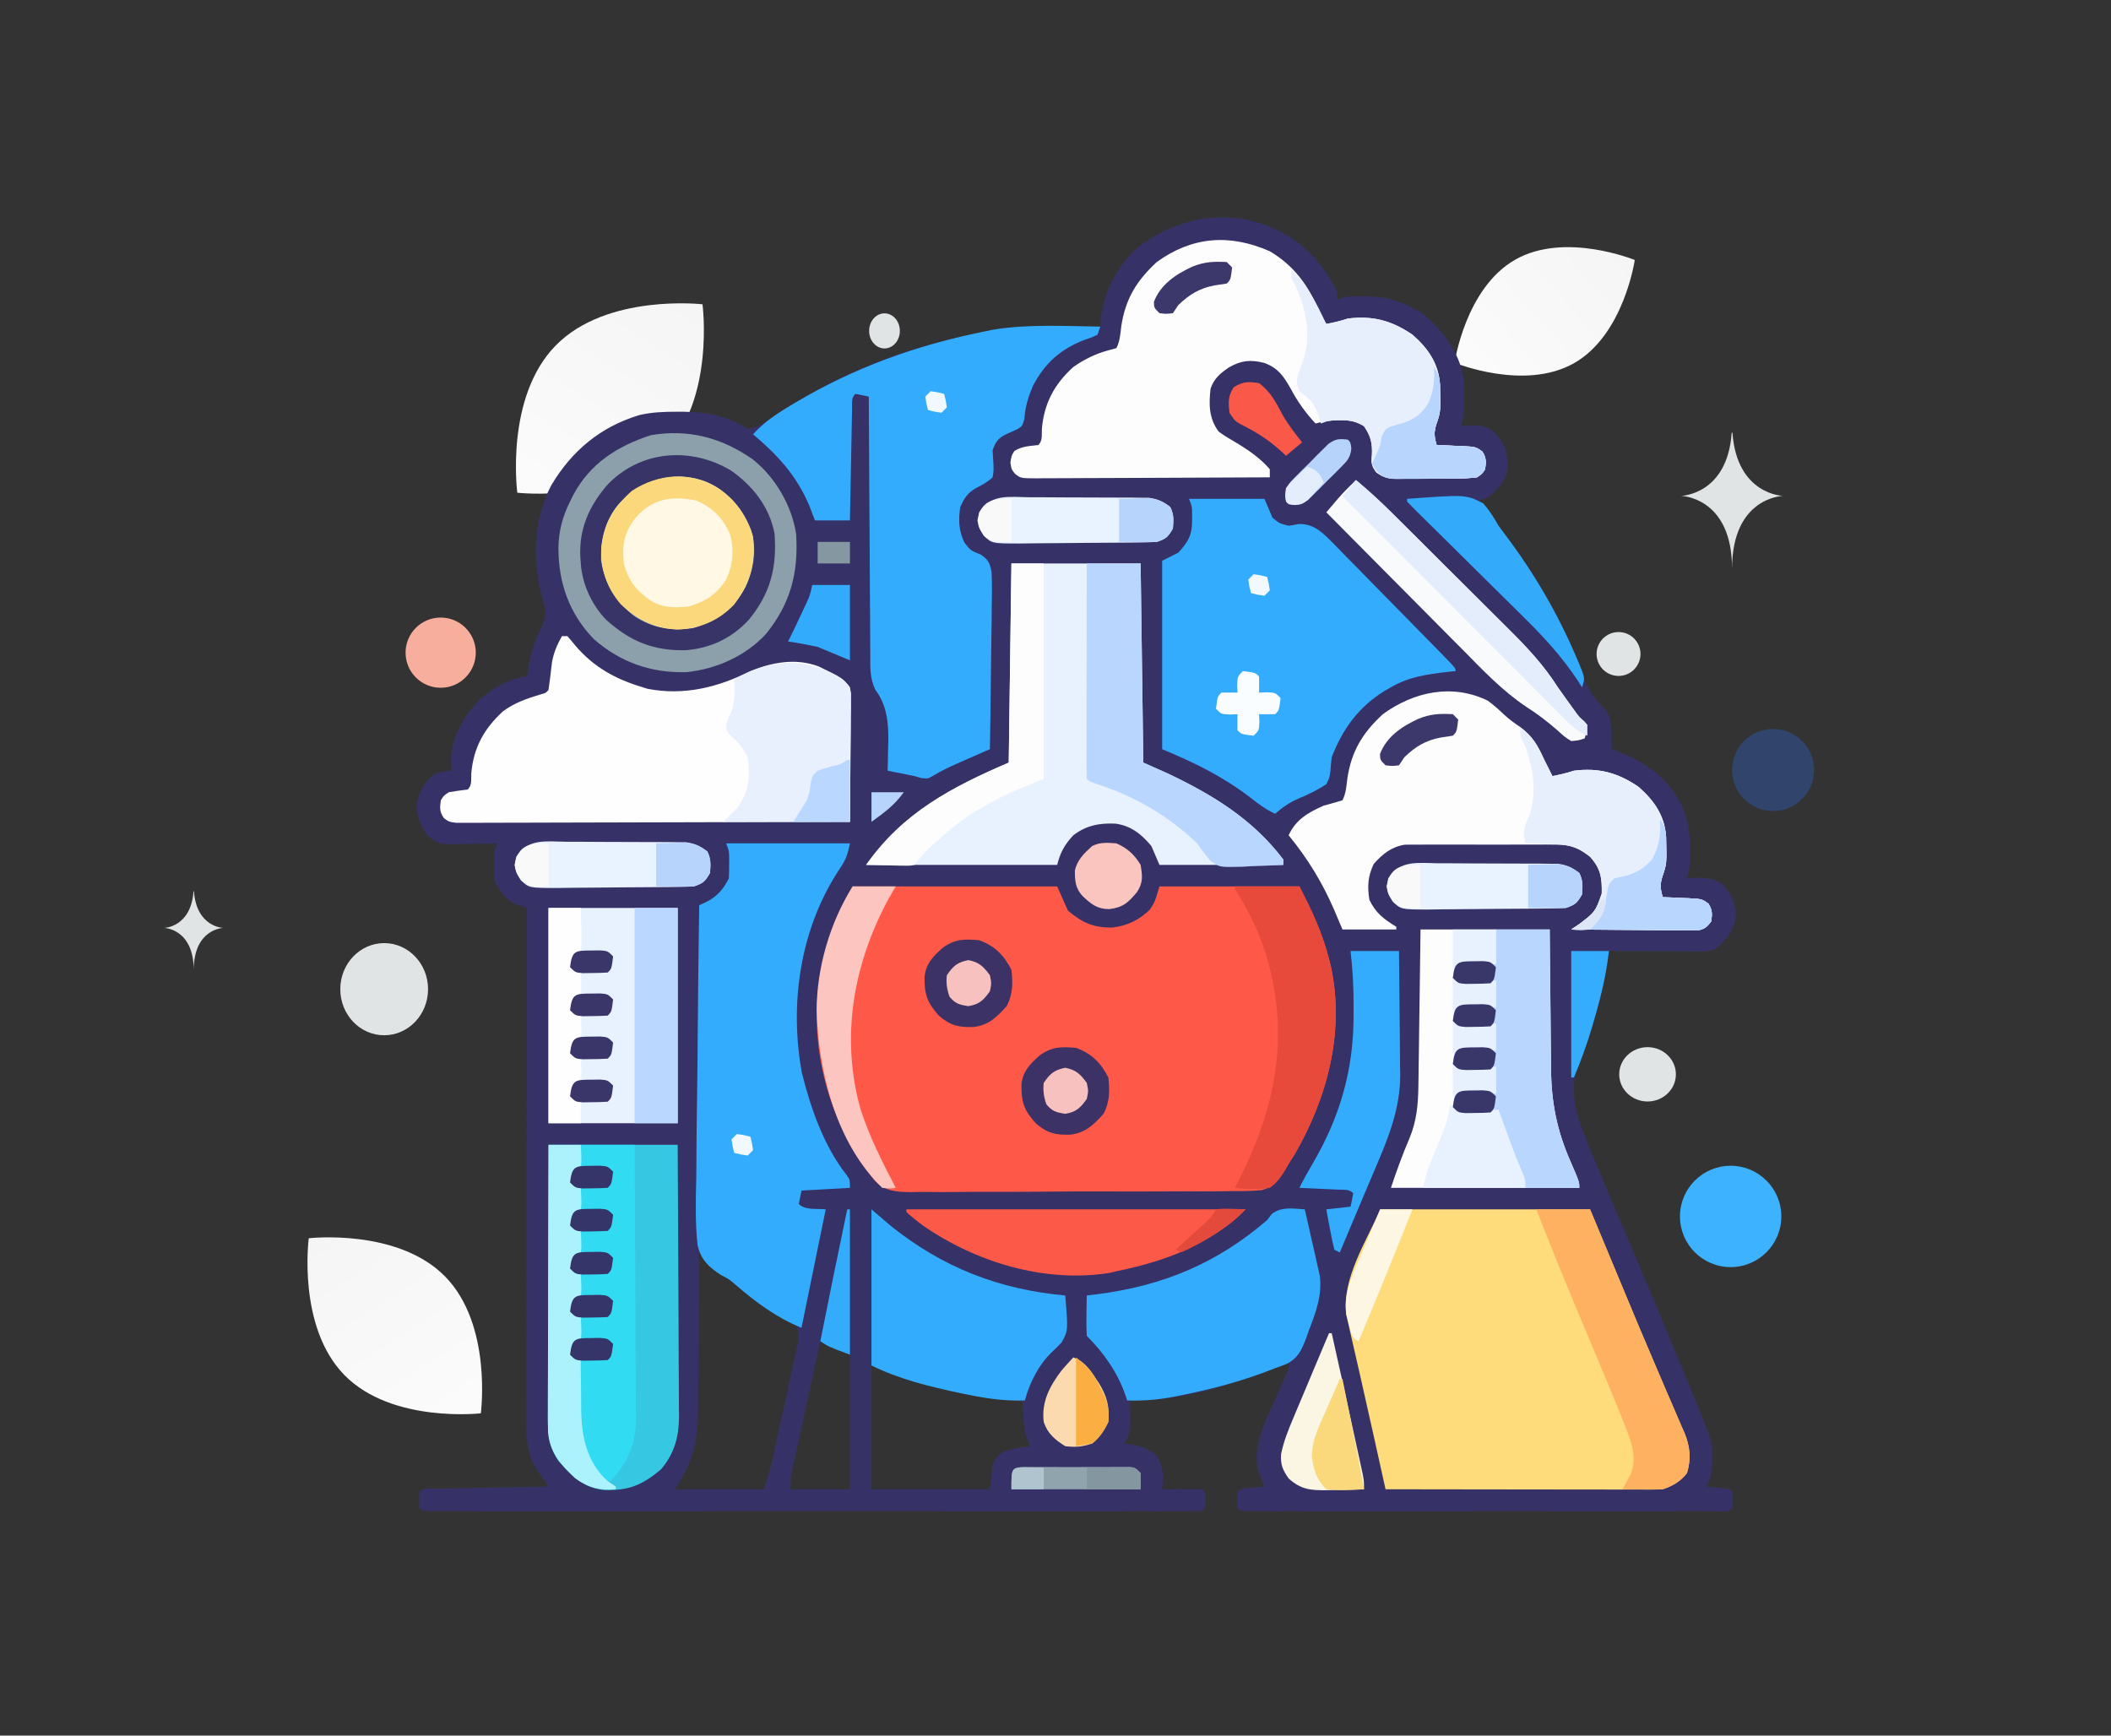 <svg width="360" height="296" viewBox="0 0 360 296" fill="none" xmlns="http://www.w3.org/2000/svg">
<rect x="0" y="0" width="360" height="296" fill="#333333" stroke="none"/>
<g clip-path="url(#clip0_1122_2887)">
<path d="M58.75 234.525C66.851 242.77 81.998 241.032 81.998 241.032C81.998 241.032 84.003 225.926 75.895 217.686C67.795 209.442 52.654 211.175 52.654 211.175C52.654 211.175 50.65 226.281 58.75 234.525Z" fill="url(#paint0_linear_1122_2887)"/>
<path d="M268.456 61.922C259.974 66.76 248.06 61.862 248.06 61.862C248.06 61.862 249.906 49.121 258.393 44.288C266.875 39.449 278.785 44.342 278.785 44.342C278.785 44.342 276.938 57.084 268.456 61.922Z" fill="url(#paint1_linear_1122_2887)"/>
<path d="M113.24 77.026C104.522 85.899 88.219 84.028 88.219 84.028C88.219 84.028 86.061 67.77 94.788 58.902C103.506 50.029 119.802 51.894 119.802 51.894C119.802 51.894 121.959 68.152 113.24 77.026Z" fill="url(#paint2_linear_1122_2887)"/>
<path d="M65.515 160.841C69.648 160.841 72.999 164.359 72.999 168.699C72.999 173.039 69.648 176.557 65.515 176.557C61.381 176.557 58.031 173.039 58.031 168.699C58.031 164.359 61.381 160.841 65.515 160.841Z" fill="#E1E4E5"/>
<path d="M189.06 247.16C191.376 247.16 193.253 249.038 193.253 251.354C193.253 253.669 191.376 255.547 189.06 255.547C186.744 255.547 184.867 253.669 184.867 251.354C184.867 249.038 186.744 247.16 189.06 247.16Z" fill="#3DB2FF"/>
<path d="M295.135 198.813C299.908 198.813 303.778 202.682 303.778 207.455C303.778 212.228 299.908 216.098 295.135 216.098C290.362 216.098 286.493 212.228 286.493 207.455C286.493 202.682 290.362 198.813 295.135 198.813Z" fill="#3DB2FF"/>
<path d="M302.37 138.314C306.235 138.314 309.367 135.181 309.367 131.317C309.367 127.452 306.235 124.32 302.37 124.32C298.506 124.32 295.374 127.452 295.374 131.317C295.374 135.181 298.506 138.314 302.37 138.314Z" fill="#31446C"/>
<path d="M75.151 117.294C78.457 117.294 81.138 114.613 81.138 111.306C81.138 108 78.457 105.319 75.151 105.319C71.844 105.319 69.164 108 69.164 111.306C69.164 114.613 71.844 117.294 75.151 117.294Z" fill="#F8AE9D"/>
<path d="M109.053 255.416C111.049 255.416 112.666 253.899 112.666 252.028C112.666 250.157 111.049 248.64 109.053 248.64C107.058 248.64 105.44 250.157 105.44 252.028C105.44 253.899 107.058 255.416 109.053 255.416Z" fill="#E1E4E5"/>
<path d="M280.966 187.85C283.635 187.85 285.799 185.776 285.799 183.218C285.799 180.66 283.635 178.587 280.966 178.587C278.297 178.587 276.133 180.66 276.133 183.218C276.133 185.776 278.297 187.85 280.966 187.85Z" fill="#E1E4E5"/>
<path d="M261.52 242.106C264.62 242.106 267.133 239.593 267.133 236.493C267.133 233.393 264.62 230.88 261.52 230.88C258.42 230.88 255.907 233.393 255.907 236.493C255.907 239.593 258.42 242.106 261.52 242.106Z" fill="#E1E4E5"/>
<path d="M150.839 59.426C152.285 59.426 153.458 58.086 153.458 56.432C153.458 54.779 152.285 53.439 150.839 53.439C149.392 53.439 148.22 54.779 148.22 56.432C148.22 58.086 149.392 59.426 150.839 59.426Z" fill="#E1E4E5"/>
<path d="M276.846 147.699C276.453 149.167 277.324 150.677 278.793 151.07C280.261 151.464 281.771 150.592 282.164 149.124C282.557 147.655 281.686 146.146 280.217 145.752C278.749 145.359 277.239 146.23 276.846 147.699Z" fill="#E1E4E5"/>
<path d="M276.019 115.276C278.086 115.276 279.761 113.601 279.761 111.534C279.761 109.467 278.086 107.792 276.019 107.792C273.953 107.792 272.277 109.467 272.277 111.534C272.277 113.601 273.953 115.276 276.019 115.276Z" fill="#E1E4E5"/>
<path d="M78.385 142.818C79.832 142.818 81.004 141.813 81.004 140.573C81.004 139.333 79.832 138.328 78.385 138.328C76.939 138.328 75.766 139.333 75.766 140.573C75.766 141.813 76.939 142.818 78.385 142.818Z" fill="#E1E4E5"/>
<path d="M204.672 50.944C203.853 54 205.666 57.142 208.723 57.96C211.779 58.779 214.92 56.966 215.739 53.909C216.558 50.853 214.745 47.712 211.688 46.893C208.632 46.074 205.491 47.888 204.672 50.944Z" fill="#E1E4E5"/>
<path d="M33.075 151.998H33.002C32.567 158.157 27.987 158.252 27.987 158.252C27.987 158.252 33.038 158.351 33.038 165.469C33.038 158.351 38.088 158.252 38.088 158.252C38.088 158.252 33.51 158.157 33.075 151.998ZM295.445 73.798H295.318C294.569 84.407 286.681 84.57 286.681 84.57C286.681 84.57 295.38 84.74 295.38 96.998C295.38 84.74 304.078 84.57 304.078 84.57C304.078 84.57 296.193 84.407 295.445 73.798Z" fill="#E1E4E5"/>
<path d="M221.11 41.189C224.122 43.561 226.359 46.253 228.021 49.736C228.021 50.191 228.021 50.645 228.021 51.113C228.476 50.962 228.93 50.81 229.398 50.654C233.57 50.346 237.133 50.461 240.873 52.49C241.346 52.746 241.82 53.001 242.307 53.265C245.943 56.189 248.728 59.755 249.594 64.424C249.637 65.58 249.653 66.737 249.651 67.895C249.653 68.203 249.655 68.512 249.656 68.83C249.654 70.241 249.585 71.336 249.135 72.685C249.401 72.659 249.667 72.632 249.942 72.605C251.894 72.492 253.279 72.449 254.843 73.718C256.725 75.738 257.147 77.201 257.085 79.914C256.795 81.948 255.652 83.218 254.155 84.533C253.266 85.078 253.266 85.078 251.889 85.537C252.189 85.872 252.49 86.207 252.799 86.552C260.056 94.791 265.891 104.311 269.649 114.632C270.626 117.207 271.74 119.004 273.704 120.948C274.885 122.433 274.862 124.092 274.838 125.928C274.838 126.533 274.838 127.139 274.838 127.763C275.137 127.875 275.437 127.986 275.745 128.101C280.737 130.015 284.699 132.765 286.972 137.775C287.979 140.255 288.211 142.308 288.206 145.004C288.208 145.313 288.209 145.621 288.211 145.939C288.208 147.351 288.139 148.445 287.689 149.795C287.956 149.773 288.222 149.752 288.496 149.73C290.404 149.642 291.608 149.696 293.369 150.512C295.018 152.043 295.838 153.477 296.026 155.754C295.894 158.378 294.637 159.991 292.738 161.728C291.233 162.481 289.568 162.243 287.915 162.232C287.53 162.231 287.144 162.231 286.746 162.23C285.512 162.228 284.277 162.222 283.042 162.216C282.206 162.214 281.37 162.212 280.534 162.21C278.482 162.205 276.431 162.197 274.379 162.187C274.331 162.553 274.282 162.919 274.233 163.296C273.725 166.883 272.958 170.282 271.912 173.748C271.711 174.438 271.711 174.438 271.507 175.142C270.86 177.324 270.165 179.37 269.197 181.431C267.277 186.147 269.07 190.936 270.937 195.378C271.158 195.922 271.379 196.467 271.607 197.028C272.364 198.884 273.14 200.732 273.92 202.578C274.061 202.911 274.201 203.245 274.346 203.588C275.748 206.91 277.158 210.229 278.576 213.544C281.258 219.815 283.882 226.108 286.485 232.412C286.674 232.87 286.863 233.328 287.058 233.8C287.598 235.106 288.137 236.412 288.676 237.719C288.914 238.296 288.914 238.296 289.157 238.884C292.01 245.824 292.01 245.824 291.964 248.821C291.962 249.32 291.96 249.819 291.958 250.334C291.825 251.639 291.578 252.416 290.902 253.525C291.195 253.553 291.488 253.581 291.79 253.609C292.169 253.648 292.548 253.686 292.939 253.726C293.317 253.763 293.695 253.801 294.085 253.839C295.033 253.984 295.033 253.984 295.492 254.443C295.55 255.82 295.55 255.82 295.492 257.197C294.73 257.96 293.808 257.713 292.79 257.717C292.305 257.716 292.305 257.716 291.81 257.714C291.469 257.715 291.127 257.716 290.776 257.717C289.624 257.718 288.472 257.717 287.32 257.715C286.498 257.716 285.675 257.717 284.853 257.718C282.613 257.72 280.373 257.719 278.134 257.718C275.795 257.717 273.456 257.718 271.118 257.718C267.19 257.719 263.262 257.718 259.334 257.716C254.785 257.713 250.237 257.714 245.689 257.717C241.791 257.719 237.894 257.719 233.996 257.718C231.665 257.717 229.334 257.717 227.003 257.719C224.812 257.72 222.621 257.719 220.43 257.716C219.623 257.716 218.817 257.716 218.01 257.717C216.914 257.718 215.818 257.717 214.721 257.714C214.398 257.715 214.075 257.716 213.742 257.717C211.55 257.708 211.55 257.708 211.039 257.197C210.982 255.82 210.982 255.82 211.039 254.443C211.766 253.717 212.591 253.825 213.592 253.726C214.161 253.668 214.161 253.668 214.741 253.609C215.034 253.582 215.327 253.554 215.629 253.525C215.524 253.275 215.419 253.025 215.312 252.767C215.114 252.248 215.114 252.248 214.912 251.718C214.712 251.215 214.712 251.215 214.508 250.701C213.678 246.468 215.577 242.872 217.264 239.096C217.735 238.026 218.204 236.956 218.671 235.885C218.88 235.416 219.089 234.947 219.304 234.464C219.817 233.392 219.817 233.392 219.76 232.412C219.263 232.612 218.767 232.812 218.256 233.018C210.212 236.165 201.393 238.991 192.68 238.838C192.696 239.402 192.696 239.402 192.712 239.978C192.72 240.473 192.729 240.967 192.737 241.477C192.753 242.212 192.753 242.212 192.769 242.961C192.682 244.311 192.462 245.045 191.762 246.181C192.033 246.216 192.305 246.25 192.585 246.285C194.593 246.62 195.704 246.942 197.298 248.276C198.425 250.275 198.411 251.745 198.188 253.984C198.925 253.976 198.925 253.976 199.677 253.968C200.319 253.964 200.96 253.96 201.601 253.955C201.926 253.952 202.25 253.948 202.585 253.944C203.414 253.94 204.243 253.96 205.072 253.984C205.531 254.443 205.531 254.443 205.589 255.82C205.531 257.197 205.531 257.197 205.072 257.656C204.362 257.701 203.65 257.714 202.938 257.714C202.474 257.715 202.01 257.716 201.531 257.717C200.757 257.716 200.757 257.716 199.967 257.714C199.152 257.715 199.152 257.715 198.32 257.717C196.804 257.718 195.288 257.717 193.773 257.716C192.141 257.715 190.509 257.717 188.877 257.718C185.677 257.72 182.477 257.719 179.278 257.718C176.678 257.717 174.079 257.717 171.48 257.717C171.111 257.718 170.741 257.718 170.361 257.718C169.611 257.718 168.861 257.718 168.111 257.718C161.07 257.719 154.03 257.718 146.989 257.715C140.941 257.713 134.893 257.714 128.845 257.716C121.83 257.718 114.816 257.719 107.801 257.718C107.054 257.718 106.307 257.718 105.559 257.717C105.192 257.717 104.824 257.717 104.445 257.717C101.847 257.717 99.25 257.718 96.652 257.719C93.488 257.72 90.325 257.72 87.161 257.717C85.546 257.716 83.93 257.715 82.314 257.717C80.567 257.719 78.82 257.717 77.072 257.714C76.556 257.715 76.04 257.716 75.508 257.717C75.043 257.716 74.579 257.715 74.101 257.714C73.697 257.714 73.293 257.714 72.877 257.714C71.967 257.656 71.967 257.656 71.508 257.197C71.45 255.82 71.45 255.82 71.508 254.443C72.235 253.716 72.99 253.909 73.999 253.89C74.431 253.881 74.863 253.872 75.308 253.862C75.777 253.855 76.247 253.847 76.731 253.839C77.448 253.825 77.448 253.825 78.18 253.81C79.713 253.78 81.248 253.753 82.782 253.726C83.819 253.706 84.856 253.686 85.893 253.666C88.442 253.617 90.99 253.57 93.539 253.525C93.351 253.259 93.163 252.993 92.969 252.718C92.722 252.36 92.474 252.001 92.219 251.632C91.975 251.28 91.73 250.929 91.477 250.567C89.99 248.047 89.735 245.701 89.757 242.824C89.756 242.447 89.755 242.07 89.754 241.681C89.753 240.421 89.758 239.161 89.763 237.901C89.763 236.996 89.763 236.092 89.763 235.187C89.762 232.733 89.768 230.279 89.774 227.825C89.78 225.259 89.78 222.694 89.781 220.128C89.784 215.271 89.792 210.414 89.801 205.557C89.811 200.027 89.816 194.497 89.821 188.967C89.831 177.593 89.847 166.218 89.867 154.844C89.209 154.637 89.209 154.637 88.537 154.426C86.4 153.675 85.375 152.286 84.359 150.254C84.315 149.337 84.3 148.418 84.302 147.5C84.3 146.761 84.3 146.761 84.298 146.008C84.359 144.746 84.359 144.746 84.818 143.828C84.398 143.839 84.398 143.839 83.97 143.85C82.694 143.879 81.418 143.896 80.142 143.914C79.702 143.926 79.261 143.937 78.808 143.949C74.709 143.992 74.709 143.991 72.885 142.451C71.659 140.832 71.17 139.427 71.049 137.402C71.491 134.883 72.228 133.466 74.262 131.894C75.782 131.521 75.782 131.521 77.016 131.435C76.978 130.924 76.94 130.413 76.901 129.886C76.923 125.702 79.158 121.933 82.064 119.043C84.553 117.115 86.703 115.743 89.867 115.371C89.907 115.065 89.947 114.759 89.987 114.444C90.365 111.97 90.906 109.905 92.019 107.654C92.96 105.7 93.331 104.647 92.621 102.519C90.741 96.061 90.849 88.805 93.998 82.783C97.532 76.851 102.397 72.796 109.037 70.785C111.164 70.289 113.249 70.215 115.427 70.218C116.027 70.218 116.027 70.218 116.64 70.219C120.543 70.287 124.198 70.94 127.504 73.144C128.954 72.978 129.967 72.362 131.169 71.565C131.693 71.222 131.693 71.222 132.228 70.873C132.6 70.629 132.972 70.384 133.356 70.132C137.256 67.628 141.174 65.399 145.404 63.506C145.748 63.352 146.091 63.198 146.445 63.04C159.86 57.143 173.127 55.408 187.631 55.703C187.656 55.312 187.656 55.312 187.682 54.913C188.093 50.049 190.336 45.525 193.983 42.244C202.04 35.993 212.656 35.147 221.11 41.189ZM119.242 213.594C119.241 213.997 119.239 214.401 119.237 214.817C119.22 218.639 119.194 222.46 119.158 226.282C119.14 228.246 119.125 230.211 119.118 232.175C119.111 234.074 119.095 235.972 119.073 237.871C119.066 238.592 119.063 239.314 119.062 240.035C119.056 245.604 118.252 249.273 115.111 253.984C120.11 253.984 125.108 253.984 130.258 253.984C130.848 252.212 131.354 250.599 131.751 248.798C131.853 248.335 131.956 247.873 132.061 247.396C132.168 246.904 132.276 246.412 132.386 245.905C132.498 245.394 132.61 244.883 132.725 244.356C132.96 243.278 133.194 242.2 133.427 241.122C133.786 239.471 134.15 237.82 134.515 236.17C134.743 235.122 134.97 234.073 135.197 233.025C135.362 232.284 135.362 232.284 135.53 231.528C135.629 231.069 135.727 230.609 135.828 230.136C135.96 229.53 135.96 229.53 136.094 228.913C136.232 227.757 136.203 227.063 135.766 225.986C134.716 225.19 133.697 224.495 132.581 223.806C131.948 223.399 131.316 222.991 130.685 222.581C130.375 222.381 130.065 222.18 129.746 221.973C126.435 219.767 123.504 217.061 120.589 214.368C119.84 213.543 119.84 213.543 119.242 213.594ZM139.896 228.74C139.175 232.04 138.456 235.34 137.739 238.64C137.495 239.763 137.25 240.886 137.005 242.009C136.652 243.622 136.302 245.235 135.952 246.848C135.842 247.351 135.731 247.854 135.617 248.371C135.516 248.84 135.415 249.308 135.311 249.791C135.221 250.203 135.132 250.615 135.039 251.039C134.796 252.262 134.796 252.262 134.848 253.984C138.18 253.984 141.512 253.984 144.945 253.984C144.945 246.411 144.945 238.838 144.945 231.035C141.468 228.666 141.468 228.666 139.896 228.74ZM148.617 232.871C148.617 239.838 148.617 246.806 148.617 253.984C155.282 253.984 161.946 253.984 168.812 253.984C168.964 252.621 169.115 251.258 169.271 249.853C169.931 248.505 169.931 248.505 171.107 247.558C172.622 247.107 174.131 246.841 175.697 246.64C175.552 246.322 175.406 246.003 175.256 245.674C174.736 244.225 174.593 242.981 174.492 241.448C174.458 240.958 174.424 240.467 174.388 239.962C174.366 239.591 174.343 239.22 174.32 238.838C174.03 238.799 173.74 238.76 173.442 238.72C166.431 237.756 159.769 236.302 153.024 234.159C151.562 233.706 150.089 233.291 148.617 232.871Z" fill="#363267"/>
<path d="M145.404 151.172C156.916 151.172 168.427 151.172 180.287 151.172C180.893 152.535 181.499 153.898 182.123 155.303C184.619 157.405 186.508 158.227 189.705 158.186C192.226 157.9 194.287 156.89 196.093 155.131C196.984 153.732 196.984 153.732 197.729 151.172C205.605 151.172 213.481 151.172 221.596 151.172C223.726 155.431 225.501 159.047 226.645 163.564C226.748 163.973 226.852 164.381 226.958 164.802C229.365 175.92 226.347 187.264 220.78 196.896C220.621 197.139 220.461 197.381 220.297 197.63C219.901 198.233 219.533 198.854 219.181 199.483C218.078 201.22 217.234 202.377 215.21 202.969C213.522 203.127 211.876 203.152 210.181 203.134C209.536 203.142 208.891 203.152 208.246 203.163C206.501 203.188 204.756 203.186 203.011 203.178C201.551 203.174 200.091 203.182 198.631 203.191C195.185 203.21 191.739 203.208 188.293 203.192C184.745 203.177 181.198 203.196 177.65 203.233C174.598 203.263 171.545 203.272 168.493 203.264C166.672 203.26 164.852 203.263 163.032 203.287C161.319 203.308 159.607 203.302 157.894 203.277C156.971 203.269 156.048 203.289 155.126 203.309C152.586 203.248 151.066 203.158 149.175 201.368C148.087 200.018 147.193 198.57 146.322 197.07C146.118 196.752 145.913 196.433 145.703 196.105C139.933 186.943 137.906 174.928 140.212 164.396C141.329 159.645 142.978 155.419 145.404 151.172Z" fill="#FE5948"/>
<path d="M235.365 206.25C247.179 206.25 258.994 206.25 271.166 206.25C275.399 216.403 275.399 216.403 277.205 220.754C278.83 224.666 280.463 228.573 282.138 232.463C282.874 234.173 283.603 235.885 284.331 237.598C284.675 238.4 285.021 239.202 285.372 240.001C285.859 241.116 286.335 242.234 286.809 243.354C286.953 243.675 287.097 243.995 287.245 244.325C288.209 246.65 288.434 248.788 287.689 251.23C286.565 252.65 285.278 253.411 283.559 253.984C282.906 254.025 282.252 254.04 281.598 254.04C280.999 254.041 280.999 254.041 280.387 254.041C279.95 254.04 279.513 254.038 279.062 254.036C278.601 254.037 278.14 254.037 277.665 254.037C276.137 254.036 274.61 254.033 273.083 254.029C272.025 254.028 270.967 254.028 269.909 254.027C267.122 254.025 264.336 254.021 261.549 254.016C258.706 254.011 255.864 254.009 253.021 254.007C247.442 254.002 241.862 253.994 236.283 253.984C236.131 253.298 236.131 253.298 235.976 252.597C235.59 250.856 235.203 249.115 234.817 247.374C234.651 246.628 234.486 245.883 234.321 245.137C232.774 238.159 231.187 231.19 229.583 224.224C228.784 217.943 233.246 211.372 235.365 206.25Z" fill="#FEDB7B"/>
<path d="M187.631 55.703C187.479 56.157 187.328 56.612 187.172 57.08C186.252 57.519 186.252 57.519 185.078 57.912C180.908 59.494 178.245 61.845 176.156 65.801C175.361 67.684 174.809 69.405 174.693 71.452C174.32 72.685 174.32 72.685 173.526 73.18C172.867 73.483 172.205 73.781 171.541 74.075C170.17 74.761 169.774 75.372 169.271 76.816C169.308 77.582 169.357 78.347 169.415 79.111C169.46 80.323 169.46 80.323 169.271 81.406C168.425 82.21 167.576 82.655 166.539 83.186C165.033 84.011 164.465 84.906 163.764 86.455C163.408 88.726 163.495 90.475 164.481 92.565C165.553 93.907 165.553 93.907 167.256 94.576C168.539 95.486 168.785 95.956 169.095 97.523C169.186 99.439 169.174 101.33 169.126 103.245C169.12 103.952 169.116 104.659 169.112 105.366C169.1 107.222 169.069 109.077 169.033 110.932C169 112.827 168.986 114.722 168.969 116.618C168.935 120.333 168.88 124.048 168.812 127.763C168.574 127.867 168.336 127.971 168.091 128.079C167.001 128.555 165.913 129.034 164.825 129.513C164.45 129.677 164.075 129.841 163.689 130.009C162.137 130.694 160.66 131.369 159.207 132.251C158.256 132.812 158.256 132.812 157.117 132.699C156.736 132.585 156.354 132.471 155.961 132.353C155.353 132.232 155.353 132.232 154.733 132.108C153.612 131.884 152.492 131.659 151.371 131.435C151.387 130.854 151.403 130.272 151.42 129.673C151.432 128.893 151.445 128.113 151.457 127.333C151.469 126.952 151.48 126.571 151.492 126.178C151.527 123.156 151.189 120.135 149.291 117.671C148.305 115.648 148.415 113.785 148.419 111.562C148.412 110.85 148.412 110.85 148.405 110.123C148.391 108.556 148.386 106.989 148.382 105.422C148.375 104.335 148.366 103.247 148.357 102.159C148.336 99.299 148.322 96.439 148.31 93.578C148.296 90.658 148.275 87.739 148.254 84.819C148.215 79.091 148.184 73.364 148.158 67.636C147.398 67.461 146.632 67.309 145.863 67.177C145.142 67.898 145.329 68.625 145.31 69.627C145.301 70.049 145.292 70.472 145.282 70.908C145.271 71.597 145.271 71.597 145.259 72.3C145.25 72.768 145.24 73.236 145.23 73.718C145.2 75.219 145.173 76.721 145.146 78.222C145.126 79.237 145.106 80.252 145.086 81.267C145.037 83.761 144.99 86.255 144.945 88.75C142.976 88.75 141.007 88.75 138.979 88.75C138.666 87.936 138.354 87.121 138.032 86.283C135.837 81.073 132.661 77.665 128.422 74.062C130.247 72.065 132.217 70.714 134.532 69.329C134.898 69.109 135.264 68.889 135.64 68.662C145.638 62.723 156.046 58.962 167.436 56.621C168.026 56.498 168.617 56.375 169.225 56.248C175.252 55.236 181.538 55.623 187.631 55.703Z" fill="#34ACFE"/>
<path d="M216.547 42.852C220.602 45.253 223.131 48.64 224.873 52.958C225.286 53.983 225.286 53.983 226.186 55.244C227.454 55.004 228.63 54.735 229.858 54.326C234.124 53.799 237.326 54.665 240.873 57.08C243.569 59.446 245.329 61.989 245.574 65.6C245.692 70.182 245.692 70.182 244.966 72.296C244.505 73.729 244.585 74.474 245.004 75.898C245.485 75.916 245.966 75.933 246.462 75.95C247.095 75.981 247.728 76.011 248.36 76.042C248.677 76.052 248.994 76.063 249.321 76.073C251.664 76.198 251.664 76.198 252.787 76.994C253.483 78.07 253.454 78.776 253.266 80.029C252.791 80.777 252.791 80.777 251.889 81.406C250.658 81.549 249.536 81.61 248.305 81.605C247.955 81.608 247.604 81.61 247.243 81.613C246.503 81.615 245.763 81.615 245.022 81.611C243.891 81.607 242.76 81.62 241.629 81.635C240.909 81.636 240.189 81.635 239.469 81.634C239.132 81.639 238.794 81.644 238.446 81.65C236.841 81.628 235.978 81.524 234.687 80.536C233.864 79.399 233.822 78.937 233.96 77.562C234.048 75.58 233.758 74.364 232.612 72.686C230.343 71.264 227.791 71.581 225.239 71.997C224.946 72.073 224.652 72.148 224.35 72.227C222.566 70.312 221.279 68.488 220.047 66.174C218.845 64.058 217.92 62.758 215.615 61.894C213.224 61.301 211.663 61.454 209.548 62.674C208.058 63.713 207.073 64.505 206.449 66.26C206.132 68.963 206.152 71.354 207.826 73.603C208.684 74.24 209.563 74.776 210.491 75.307C212.638 76.567 214.933 78.113 216.547 80.029C216.547 80.484 216.547 80.938 216.547 81.406C211.005 81.438 205.464 81.463 199.922 81.478C197.349 81.485 194.776 81.495 192.203 81.51C189.721 81.525 187.239 81.533 184.757 81.537C183.809 81.539 182.86 81.544 181.912 81.552C180.587 81.562 179.262 81.563 177.936 81.563C177.542 81.567 177.148 81.573 176.742 81.578C174.06 81.564 174.06 81.564 173.072 80.779C172.485 80.029 172.485 80.029 172.312 78.882C172.485 77.734 172.485 77.734 172.972 76.931C174.267 76.096 175.562 76.067 177.074 75.898C177.832 75.141 177.626 74.186 177.677 73.144C178.053 68.809 179.801 65.504 183.041 62.588C184.911 61.284 186.807 60.339 189.008 59.748C189.462 59.625 189.917 59.502 190.385 59.375C190.998 58.149 191.048 57.007 191.217 55.646C191.93 50.979 193.795 47.907 197.27 44.688C203.308 40.317 209.703 39.842 216.547 42.852Z" fill="#FDFDFD"/>
<path d="M202.777 85.078C207.018 85.078 211.259 85.078 215.629 85.078C216.083 86.138 216.538 87.199 217.006 88.291C218.19 89.266 218.19 89.266 219.76 89.668C220.653 89.519 220.653 89.519 221.564 89.367C224.169 89.35 225.574 90.892 227.321 92.609C228.093 93.391 228.854 94.181 229.615 94.973C230.154 95.518 230.694 96.063 231.234 96.606C232.649 98.034 234.051 99.475 235.451 100.918C236.883 102.389 238.328 103.847 239.771 105.307C241.87 107.435 243.966 109.565 246.049 111.709C246.469 112.14 246.889 112.571 247.321 113.015C248.217 113.994 248.217 113.994 248.217 114.453C247.768 114.498 247.319 114.543 246.856 114.589C243.374 114.987 240.274 115.424 237.201 117.207C236.853 117.406 236.505 117.605 236.147 117.809C231.707 120.551 228.978 124.282 227.104 129.141C227.008 129.951 226.93 130.765 226.874 131.579C226.711 132.696 226.711 132.696 226.186 133.73C224.629 134.769 223.08 135.509 221.357 136.223C219.825 136.914 218.72 137.674 217.465 138.779C215.84 138.055 214.557 137.065 213.162 135.968C208.495 132.395 203.649 130.039 198.188 127.764C198.188 117.161 198.188 106.559 198.188 95.635C199.096 95.18 200.005 94.726 200.941 94.258C202.635 92.381 203.301 91.285 203.294 88.779C203.295 88.377 203.296 87.975 203.297 87.561C203.281 86.389 203.281 86.389 202.777 85.078Z" fill="#34ACFE"/>
<path d="M172.484 96.094C179.755 96.094 187.025 96.094 194.516 96.094C194.667 107.302 194.819 118.511 194.975 130.059C196.338 130.664 197.701 131.27 199.105 131.895C206.763 135.532 213.617 139.679 218.842 146.582C218.842 146.885 218.842 147.188 218.842 147.5C211.874 147.5 204.907 147.5 197.729 147.5C197.274 146.44 196.82 145.379 196.352 144.287C194.649 142.262 192.918 140.838 190.236 140.468C187.478 140.342 185.264 140.757 183.041 142.451C181.55 144.049 180.82 145.368 180.287 147.5C169.533 147.5 158.779 147.5 147.699 147.5C154.353 138.628 162.091 134.316 172.025 130.059C172.177 118.85 172.328 107.642 172.484 96.094Z" fill="#E8F1FE"/>
<path d="M95.834 108.486C96.137 108.486 96.44 108.486 96.752 108.486C97.233 109.012 97.688 109.562 98.129 110.121C101.28 113.8 104.999 115.839 109.604 117.207C109.88 117.295 110.156 117.383 110.441 117.474C116.648 118.667 122.414 117.238 127.963 114.453C131.728 112.933 135.698 112.193 139.586 113.646C143.689 115.636 143.689 115.636 144.945 117.207C145.111 118.244 145.111 118.244 145.102 119.47C145.102 119.929 145.101 120.389 145.101 120.862C145.094 121.357 145.087 121.852 145.08 122.362C145.078 122.869 145.076 123.377 145.074 123.899C145.066 125.522 145.049 127.145 145.031 128.768C145.025 129.867 145.018 130.966 145.013 132.066C144.997 134.763 144.974 137.459 144.945 140.156C136.052 140.188 127.159 140.213 118.266 140.228C114.137 140.235 110.008 140.244 105.879 140.26C102.281 140.274 98.683 140.283 95.085 140.286C93.179 140.288 91.273 140.292 89.368 140.302C87.575 140.311 85.782 140.314 83.989 140.312C83.33 140.312 82.671 140.315 82.012 140.32C81.115 140.327 80.216 140.325 79.319 140.322C78.816 140.323 78.312 140.324 77.794 140.326C76.557 140.156 76.557 140.156 75.706 139.529C74.952 138.455 74.987 137.767 75.18 136.484C75.667 135.681 75.667 135.681 76.557 135.107C77.623 134.924 78.694 134.768 79.77 134.648C80.527 133.891 80.321 132.936 80.372 131.895C80.751 127.517 82.526 124.324 85.736 121.338C87.691 119.858 89.922 119.111 92.245 118.406C93.079 118.194 93.079 118.194 93.539 117.666C93.77 116.08 93.953 114.491 94.138 112.899C94.462 111.215 94.998 109.974 95.834 108.486Z" fill="#FEFEFE"/>
<path d="M123.832 143.828C130.799 143.828 137.767 143.828 144.945 143.828C144.517 145.968 144.175 146.755 142.994 148.475C136.438 158.538 134.597 171.176 136.741 182.928C138.205 188.901 140.519 195.486 144.352 200.362C144.945 201.201 144.945 201.201 144.945 202.578C142.219 202.73 139.492 202.881 136.683 203.037C136.532 203.794 136.38 204.552 136.224 205.332C137.328 206.435 139.264 206.078 140.814 206.25C139.451 212.914 138.088 219.579 136.683 226.445C132.562 224.797 128.863 222.083 125.518 219.174C124.328 218.154 124.328 218.154 122.982 217.466C120.843 216.082 119.518 214.834 118.962 212.335C118.545 208.627 118.646 204.897 118.73 201.172C118.762 199.525 118.765 197.878 118.771 196.231C118.786 193.118 118.828 190.005 118.878 186.893C118.935 183.346 118.963 179.8 118.988 176.253C119.041 168.963 119.129 161.674 119.242 154.385C119.674 154.182 120.107 153.979 120.553 153.77C122.379 152.806 123.373 151.632 124.291 149.795C124.335 149.041 124.35 148.284 124.348 147.529C124.349 147.127 124.351 146.725 124.352 146.311C124.336 145.139 124.336 145.139 123.832 143.828Z" fill="#34ACFE"/>
<path d="M253.725 119.502C254.728 120.236 255.612 121.017 256.505 121.881C257.394 122.713 258.309 123.357 259.318 124.035C261.356 125.528 262.304 127.349 263.363 129.6C263.638 130.139 263.912 130.679 264.195 131.235C264.465 131.789 264.465 131.789 264.74 132.354C266.008 132.114 267.185 131.845 268.412 131.436C272.678 130.908 275.88 131.775 279.428 134.19C282.124 136.556 283.883 139.099 284.129 142.709C284.247 147.292 284.247 147.292 283.521 149.406C283.059 150.839 283.14 151.583 283.559 153.008C284.04 153.025 284.521 153.042 285.016 153.06C285.649 153.09 286.282 153.121 286.915 153.151C287.232 153.162 287.549 153.172 287.875 153.183C290.218 153.307 290.218 153.307 291.342 154.103C292.037 155.179 292.008 155.886 291.82 157.139C291.073 158.14 290.67 158.479 289.424 158.681C289.027 158.678 288.631 158.675 288.223 158.672C287.772 158.672 287.322 158.672 286.858 158.672C286.374 158.665 285.889 158.658 285.389 158.65C284.892 158.648 284.395 158.646 283.882 158.644C282.292 158.637 280.702 158.619 279.112 158.602C278.035 158.595 276.958 158.589 275.88 158.583C273.238 158.568 270.596 158.545 267.953 158.516C268.408 158.213 268.862 157.91 269.33 157.598C272.066 155.502 272.066 155.502 273.156 152.38C273.197 149.747 273.008 148.159 271.166 146.123C269.173 144.569 267.884 144.057 265.362 144.05C264.765 144.044 264.168 144.038 263.552 144.032C262.906 144.035 262.26 144.039 261.613 144.043C260.945 144.042 260.276 144.04 259.607 144.038C258.209 144.035 256.811 144.039 255.413 144.048C253.626 144.058 251.839 144.052 250.052 144.041C248.672 144.035 247.292 144.037 245.913 144.042C245.254 144.043 244.595 144.041 243.936 144.037C243.014 144.032 242.091 144.041 241.169 144.05C240.645 144.051 240.121 144.053 239.582 144.054C237.25 144.426 235.831 145.608 234.275 147.328C233.264 149.429 233.163 151.174 233.529 153.467C234.62 155.732 236.004 156.759 238.119 158.057C238.119 158.208 238.119 158.36 238.119 158.516C235.09 158.516 232.061 158.516 228.939 158.516C228.229 156.84 228.229 156.84 227.505 155.131C225.472 150.441 222.997 146.416 219.76 142.451C220.991 139.771 223.077 138.568 225.727 137.402C226.304 137.242 226.881 137.081 227.476 136.915C227.959 136.773 228.442 136.631 228.939 136.484C229.553 135.258 229.602 134.116 229.771 132.755C230.484 128.088 232.349 125.016 235.824 121.797C241.104 117.976 247.627 116.521 253.725 119.502Z" fill="#FDFDFD"/>
<path d="M128.379 78.349C132.206 81.379 135.019 86.216 135.766 91.045C136.187 97.684 134.827 102.91 130.631 108.114C127.143 111.895 122.158 114.105 117.08 114.629C111.082 114.811 105.787 112.969 101.254 108.978C97.05 104.622 95.242 99.396 95.23 93.468C95.283 90.544 95.903 88.166 97.211 85.537C97.406 85.141 97.6 84.746 97.801 84.338C100.721 78.977 105.234 76.125 110.954 74.226C117.381 73.116 123.113 74.648 128.379 78.349Z" fill="#8CA0AB"/>
<path d="M93.539 195.234C100.809 195.234 108.08 195.234 115.57 195.234C115.644 207.554 115.644 207.554 115.66 212.817C115.671 216.403 115.684 219.99 115.709 223.577C115.729 226.47 115.74 229.363 115.745 232.255C115.748 233.357 115.755 234.46 115.764 235.562C115.778 237.109 115.78 238.655 115.779 240.202C115.789 240.882 115.789 240.882 115.799 241.575C115.778 245.059 115.016 247.868 112.748 250.569C109.566 253.254 107.254 254.23 103.058 254.122C99.505 253.732 97.519 251.717 95.221 249.126C93.32 246.368 93.412 243.58 93.435 240.359C93.435 239.87 93.435 239.382 93.434 238.879C93.435 237.269 93.442 235.66 93.45 234.051C93.451 232.933 93.453 231.815 93.453 230.698C93.457 227.759 93.466 224.821 93.476 221.883C93.487 218.356 93.491 214.828 93.497 211.301C93.506 205.945 93.523 200.59 93.539 195.234Z" fill="#36C7E2"/>
<path d="M242.25 158.516C249.52 158.516 256.791 158.516 264.281 158.516C264.298 160.605 264.316 162.695 264.333 164.848C264.347 166.183 264.361 167.517 264.377 168.852C264.402 170.964 264.425 173.076 264.44 175.188C264.452 176.893 264.471 178.598 264.494 180.303C264.501 180.95 264.507 181.596 264.51 182.242C264.538 187.95 265.515 192.833 267.81 198.046C269.33 201.558 269.33 201.558 269.33 202.578C258.728 202.578 248.125 202.578 237.201 202.578C238.168 199.679 239.18 196.888 240.38 194.09C241.586 191.177 241.843 188.375 241.885 185.246C241.894 184.649 241.904 184.052 241.913 183.437C241.921 182.795 241.929 182.152 241.936 181.51C241.946 180.845 241.955 180.181 241.965 179.517C241.99 177.778 242.013 176.038 242.035 174.299C242.063 172.207 242.093 170.116 242.123 168.024C242.167 164.855 242.208 161.685 242.25 158.516Z" fill="#FDFDFE"/>
<path d="M93.539 154.844C100.809 154.844 108.08 154.844 115.57 154.844C115.57 166.961 115.57 179.078 115.57 191.562C108.3 191.562 101.03 191.562 93.539 191.562C93.539 179.445 93.539 167.328 93.539 154.844Z" fill="#E8F1FE"/>
<path d="M222.514 206.25C222.922 208.02 223.322 209.791 223.716 211.564C223.916 212.461 224.123 213.356 224.329 214.251C224.455 214.82 224.581 215.39 224.71 215.977C224.887 216.759 224.887 216.759 225.067 217.557C225.509 220.954 224.371 223.874 223.174 226.99C223.031 227.398 222.889 227.806 222.743 228.227C221.978 230.21 221.379 231.59 219.444 232.595C218.791 232.856 218.131 233.101 217.465 233.33C217.131 233.462 216.796 233.593 216.451 233.728C211.666 235.567 206.764 236.875 201.745 237.891C201.27 237.988 200.795 238.085 200.306 238.185C197.562 238.71 195.014 238.934 192.221 238.838C192.073 238.394 192.073 238.394 191.922 237.941C190.6 234.081 188.217 230.703 185.336 227.822C185.27 226.638 185.25 225.505 185.279 224.323C185.283 223.998 185.287 223.674 185.291 223.34C185.302 222.539 185.319 221.738 185.336 220.938C186.186 220.836 186.186 220.836 187.054 220.733C198.303 219.289 207.478 215.489 216.088 208.086C216.356 207.733 216.624 207.381 216.9 207.017C218.581 205.757 220.485 206.111 222.514 206.25Z" fill="#34ACFE"/>
<path d="M148.617 206.25C149.677 207.159 150.738 208.068 151.83 209.004C160.702 216.146 170.341 219.916 181.664 220.938C182.156 226.936 182.156 226.936 181.046 228.936C180.498 229.517 179.93 230.08 179.346 230.625C177.117 232.791 175.565 235.851 174.779 238.838C171.481 238.951 168.484 238.55 165.255 237.891C164.759 237.791 164.263 237.692 163.752 237.589C158.681 236.519 153.28 235.203 148.617 232.871C148.617 224.086 148.617 215.301 148.617 206.25Z" fill="#34ACFE"/>
<path d="M185.336 96.094C188.365 96.094 191.395 96.094 194.516 96.094C194.743 112.906 194.743 112.906 194.975 130.059C196.338 130.664 197.701 131.27 199.105 131.895C206.763 135.532 213.617 139.679 218.842 146.582C218.842 146.885 218.842 147.188 218.842 147.5C216.997 147.607 215.153 147.672 213.305 147.729C212.785 147.76 212.265 147.791 211.728 147.823C207.913 147.912 207.913 147.912 206.369 146.747C205.564 145.81 204.861 144.841 204.154 143.828C199.144 139.047 193.579 135.837 187.02 133.689C185.795 133.271 185.795 133.271 185.336 132.812C185.292 131.667 185.278 130.535 185.284 129.39C185.284 129.032 185.284 128.673 185.284 128.304C185.284 127.115 185.288 125.925 185.291 124.735C185.292 123.913 185.293 123.09 185.293 122.268C185.295 120.098 185.299 117.929 185.304 115.76C185.309 113.548 185.311 111.336 185.314 109.124C185.318 104.78 185.327 100.437 185.336 96.094Z" fill="#B8D6FE"/>
<path d="M99.047 195.234C102.076 195.234 105.105 195.234 108.227 195.234C108.268 201.746 108.302 208.257 108.322 214.769C108.331 217.793 108.344 220.816 108.365 223.84C108.385 226.76 108.396 229.679 108.401 232.598C108.404 233.711 108.411 234.823 108.421 235.936C108.434 237.497 108.436 239.058 108.435 240.619C108.442 241.076 108.448 241.534 108.455 242.005C108.429 246.361 107.027 249.432 104.096 252.607C102.57 251.974 101.894 251.355 101.055 249.94C100.869 249.634 100.683 249.328 100.492 249.013C99.297 246.756 98.935 245.06 98.957 242.486C98.959 242.184 98.96 241.882 98.961 241.57C98.966 240.611 98.978 239.653 98.99 238.694C98.994 238.042 98.998 237.389 99.002 236.736C99.012 235.141 99.028 233.547 99.047 231.953C98.441 231.65 97.835 231.347 97.211 231.035C97.362 230.278 97.514 229.521 97.67 228.74C98.352 228.513 98.352 228.513 99.047 228.281C99.047 227.07 99.047 225.858 99.047 224.609C98.441 224.306 97.835 224.004 97.211 223.691C97.362 222.934 97.514 222.177 97.67 221.396C98.352 221.169 98.352 221.169 99.047 220.938C99.047 219.726 99.047 218.514 99.047 217.266C98.441 216.963 97.835 216.66 97.211 216.348C97.362 215.59 97.514 214.833 97.67 214.053C98.352 213.826 98.352 213.826 99.047 213.594C99.047 212.382 99.047 211.17 99.047 209.922C98.441 209.619 97.835 209.316 97.211 209.004C97.362 208.247 97.514 207.489 97.67 206.709C98.124 206.558 98.579 206.406 99.047 206.25C99.047 205.038 99.047 203.827 99.047 202.578C98.441 202.275 97.835 201.972 97.211 201.66C97.362 200.903 97.514 200.146 97.67 199.365C98.124 199.214 98.579 199.062 99.047 198.906C99.047 197.695 99.047 196.483 99.047 195.234Z" fill="#31DCF3"/>
<path d="M122.455 83.242C125.62 85.467 127.212 87.876 128.422 91.504C128.875 95.966 127.945 99.572 125.18 103.122C122.536 105.896 119.321 107.217 115.513 107.368C111.633 107.177 108.656 105.67 105.838 103.027C103.387 100.155 102.348 96.915 102.561 93.168C103.091 89.116 104.699 86.431 107.767 83.701C112.292 80.731 117.797 80.35 122.455 83.242Z" fill="#FFF8E4"/>
<path d="M220.219 46.065C223.074 48.593 224.534 51.854 226.186 55.244C227.454 55.004 228.63 54.735 229.857 54.326C234.124 53.799 237.325 54.665 240.873 57.08C243.569 59.446 245.329 61.989 245.574 65.6C245.692 70.182 245.692 70.182 244.966 72.296C244.504 73.729 244.585 74.474 245.004 75.898C245.485 75.916 245.966 75.933 246.462 75.95C247.094 75.981 247.727 76.011 248.36 76.042C248.677 76.052 248.994 76.063 249.32 76.073C251.663 76.198 251.663 76.198 252.787 76.994C253.482 78.07 253.454 78.776 253.266 80.029C252.79 80.777 252.79 80.777 251.889 81.406C250.658 81.549 249.536 81.61 248.305 81.605C247.954 81.608 247.604 81.61 247.243 81.613C246.503 81.615 245.763 81.615 245.022 81.611C243.891 81.607 242.76 81.62 241.629 81.635C240.909 81.636 240.189 81.635 239.469 81.634C239.132 81.639 238.794 81.644 238.446 81.65C236.841 81.628 235.978 81.524 234.687 80.536C233.864 79.399 233.822 78.937 233.96 77.562C234.048 75.58 233.758 74.364 232.611 72.686C231.27 71.841 230.254 71.652 228.681 71.681C228.33 71.684 227.98 71.687 227.618 71.691C226.558 71.735 226.558 71.735 225.268 72.227C225.088 71.659 224.908 71.091 224.723 70.505C224.042 68.652 223.166 67.917 221.596 66.719C220.869 65.084 221.136 64.426 221.768 62.731C221.896 62.414 222.023 62.097 222.155 61.77C223.715 57.339 222.762 52.7 220.821 48.532C220.622 48.172 220.424 47.812 220.219 47.441C220.219 46.987 220.219 46.533 220.219 46.065Z" fill="#E7EFFD"/>
<path d="M255.102 158.516C258.131 158.516 261.16 158.516 264.281 158.516C264.288 159.391 264.295 160.265 264.302 161.167C264.325 164.078 264.355 166.989 264.389 169.9C264.41 171.662 264.428 173.425 264.44 175.188C264.452 176.893 264.471 178.598 264.494 180.303C264.501 180.95 264.507 181.596 264.51 182.242C264.538 187.95 265.515 192.833 267.81 198.046C269.33 201.558 269.33 201.558 269.33 202.578C266.301 202.578 263.271 202.578 260.15 202.578C259.468 200.877 258.79 199.175 258.114 197.472C257.92 196.991 257.727 196.511 257.528 196.016C257.251 195.315 257.251 195.315 256.968 194.6C256.797 194.172 256.627 193.744 256.451 193.303C255.999 191.961 255.757 190.668 255.561 189.268C254.879 189.495 254.879 189.495 254.184 189.727C253.257 189.781 252.329 189.807 251.401 189.813C250.913 189.819 250.425 189.826 249.922 189.832C248.676 189.727 248.676 189.727 247.758 188.809C248.013 186.718 248.013 186.718 248.676 186.055C249.583 186.009 250.492 185.995 251.401 185.997C252.146 185.996 252.146 185.996 252.905 185.994C254.184 186.055 254.184 186.055 255.102 186.514C255.102 184.999 255.102 183.484 255.102 181.924C254.647 182.151 254.647 182.151 254.184 182.383C253.267 182.439 252.348 182.463 251.43 182.469C250.937 182.475 250.445 182.482 249.938 182.489C248.676 182.383 248.676 182.383 247.758 181.465C248.013 179.374 248.013 179.374 248.676 178.711C249.583 178.665 250.492 178.651 251.401 178.654C252.146 178.652 252.146 178.652 252.905 178.65C254.184 178.711 254.184 178.711 255.102 179.17C255.102 177.655 255.102 176.141 255.102 174.58C254.647 174.807 254.647 174.807 254.184 175.039C253.267 175.095 252.348 175.12 251.43 175.125C250.937 175.132 250.445 175.138 249.938 175.145C248.676 175.039 248.676 175.039 247.758 174.121C248.013 172.03 248.013 172.03 248.676 171.367C249.583 171.322 250.492 171.308 251.401 171.31C252.146 171.308 252.146 171.308 252.905 171.306C254.184 171.367 254.184 171.367 255.102 171.826C255.102 170.312 255.102 168.797 255.102 167.236C254.799 167.388 254.496 167.539 254.184 167.695C253.267 167.751 252.348 167.776 251.43 167.781C250.937 167.788 250.445 167.794 249.938 167.801C248.676 167.695 248.676 167.695 247.758 166.777C248.013 164.686 248.013 164.686 248.676 164.023C249.583 163.978 250.492 163.964 251.401 163.966C252.146 163.964 252.146 163.964 252.905 163.962C254.184 164.023 254.184 164.023 255.102 164.482C255.102 162.513 255.102 160.544 255.102 158.516Z" fill="#B8D6FE"/>
<path d="M143.568 115.83C144.559 116.613 144.909 116.98 145.111 118.244C145.108 118.649 145.105 119.053 145.102 119.47C145.101 120.159 145.101 120.159 145.101 120.862C145.094 121.357 145.087 121.852 145.08 122.362C145.078 122.869 145.076 123.377 145.074 123.899C145.066 125.522 145.049 127.145 145.031 128.768C145.024 129.867 145.018 130.966 145.013 132.066C144.999 134.763 144.972 137.459 144.945 140.156C137.826 140.156 130.708 140.156 123.373 140.156C124.509 139.02 124.509 139.02 125.668 137.861C127.75 135.105 127.978 132.549 127.504 129.141C126.698 127.53 125.939 126.628 124.607 125.44C123.832 124.551 123.832 124.551 123.889 123.432C124.291 122.256 124.291 122.256 124.779 121.223C125.392 119.425 125.283 117.712 125.209 115.83C131.503 112.352 137.393 111.858 143.568 115.83Z" fill="#E8F0FE"/>
<path d="M259.232 124.092C261.478 125.589 262.297 127.22 263.363 129.6C263.628 130.13 263.893 130.66 264.167 131.206C264.356 131.585 264.545 131.963 264.74 132.354C266.008 132.114 267.185 131.845 268.412 131.436C272.678 130.908 275.88 131.775 279.428 134.189C282.124 136.556 283.883 139.099 284.129 142.709C284.247 147.292 284.247 147.292 283.521 149.406C283.059 150.839 283.14 151.583 283.559 153.008C284.04 153.025 284.521 153.042 285.016 153.06C285.649 153.09 286.282 153.12 286.915 153.151C287.232 153.162 287.549 153.172 287.875 153.183C290.218 153.307 290.218 153.307 291.342 154.103C292.037 155.179 292.008 155.886 291.82 157.139C291.073 158.14 290.67 158.479 289.424 158.681C289.027 158.678 288.631 158.675 288.223 158.672C287.772 158.672 287.322 158.672 286.858 158.672C286.374 158.665 285.889 158.657 285.389 158.65C284.892 158.648 284.395 158.646 283.882 158.644C282.292 158.636 280.702 158.619 279.112 158.602C278.035 158.595 276.958 158.588 275.88 158.583C273.238 158.568 270.596 158.545 267.953 158.516C268.635 158.061 268.635 158.061 269.33 157.598C272.066 155.502 272.066 155.502 273.156 152.38C273.197 149.747 273.008 148.159 271.166 146.123C268.835 144.197 267.011 143.994 264.109 143.943C263.728 143.929 263.346 143.916 262.953 143.902C262.019 143.869 261.085 143.848 260.15 143.828C259.657 141.886 259.864 141.108 260.71 139.299C262.173 135.306 261.49 131.223 260.15 127.305C259.899 126.815 259.899 126.815 259.643 126.315C259.232 125.469 259.232 125.469 259.232 124.092Z" fill="#E7EFFD"/>
<path d="M210.58 151.172C214.215 151.172 217.85 151.172 221.596 151.172C223.738 155.25 225.508 159.077 226.645 163.564C226.748 163.973 226.852 164.381 226.958 164.802C229.509 176.586 226.027 188.492 219.76 198.447C219.394 199.1 219.394 199.1 219.021 199.765C218.267 200.962 217.704 201.761 216.547 202.578C214.511 202.91 212.622 202.827 210.58 202.578C210.946 201.863 210.946 201.863 211.319 201.133C217.778 188.419 220.105 175.813 215.628 161.967C214.487 158.599 213.08 155.623 211.186 152.606C210.58 151.631 210.58 151.631 210.58 151.172Z" fill="#E74A3A"/>
<path d="M154.584 206.25C173.669 206.25 192.753 206.25 212.416 206.25C206.383 212.283 198.596 215.139 190.385 216.807C190.019 216.896 189.653 216.985 189.277 217.077C178.146 218.843 166.513 215.31 157.363 208.988C156.404 208.256 155.465 207.533 154.584 206.709C154.584 206.558 154.584 206.406 154.584 206.25Z" fill="#FD5948"/>
<path d="M261.986 206.25C265.016 206.25 268.045 206.25 271.166 206.25C271.738 207.622 272.31 208.994 272.9 210.408C273.097 210.882 273.295 211.356 273.499 211.844C274.505 214.258 275.51 216.672 276.513 219.087C278.368 223.555 280.225 228.02 282.138 232.463C282.874 234.173 283.603 235.885 284.331 237.598C284.675 238.4 285.021 239.202 285.372 240.001C285.859 241.116 286.335 242.234 286.809 243.354C286.953 243.675 287.097 243.995 287.245 244.325C288.209 246.65 288.434 248.788 287.689 251.23C286.565 252.65 285.278 253.411 283.559 253.984C282.378 254.017 281.21 254.027 280.03 254.013C279.708 254.011 279.386 254.009 279.054 254.007C278.261 254.001 277.467 253.993 276.674 253.984C276.873 253.643 276.873 253.643 277.075 253.294C277.246 252.982 277.416 252.67 277.592 252.349C277.762 252.046 277.933 251.742 278.108 251.429C279.065 248.768 278.413 246.442 277.413 243.899C277.291 243.588 277.17 243.278 277.045 242.957C275.391 238.758 273.634 234.599 271.886 230.439C270.863 228.005 269.845 225.57 268.828 223.134C268.631 222.661 268.433 222.189 268.23 221.702C266.091 216.574 264.017 211.422 261.986 206.25Z" fill="#FEB160"/>
<path d="M231.234 81.865C233.354 83.64 235.375 85.477 237.331 87.429C237.6 87.695 237.868 87.961 238.144 88.236C239.022 89.106 239.897 89.979 240.773 90.851C241.075 91.152 241.377 91.453 241.688 91.762C243.285 93.353 244.881 94.944 246.475 96.537C248.112 98.172 249.754 99.802 251.396 101.431C252.668 102.695 253.937 103.961 255.205 105.228C255.808 105.83 256.413 106.431 257.019 107.031C260.25 110.232 263.211 113.344 265.658 117.207C266.011 117.711 266.366 118.213 266.727 118.711C267.32 119.533 267.913 120.355 268.505 121.178C269.277 122.247 269.277 122.247 270.135 123.012C270.324 123.217 270.513 123.422 270.707 123.633C270.564 124.866 270.564 124.866 270.248 125.928C269.244 126.268 269.244 126.268 267.953 126.387C266.834 125.673 266.834 125.673 265.658 124.608C263.909 123.063 262.176 121.75 260.206 120.489C256.224 117.817 252.979 114.397 249.628 110.995C248.947 110.311 248.266 109.627 247.585 108.944C245.81 107.162 244.041 105.375 242.272 103.586C240.46 101.755 238.643 99.929 236.826 98.103C233.274 94.531 229.728 90.954 226.186 87.373C226.616 86.865 227.048 86.358 227.48 85.851C227.84 85.427 227.84 85.427 228.208 84.995C229.17 83.897 230.188 82.881 231.234 81.865Z" fill="#F9FAFB"/>
<path d="M230.316 162.188C233.043 162.188 235.769 162.188 238.578 162.188C238.624 165.739 238.657 169.29 238.679 172.841C238.688 174.047 238.701 175.253 238.717 176.459C238.739 178.201 238.749 179.943 238.757 181.685C238.767 182.217 238.776 182.748 238.786 183.296C238.788 189.045 236.799 193.975 234.562 199.193C234.364 199.661 234.166 200.129 233.963 200.611C233.559 201.566 233.153 202.521 232.747 203.475C231.999 205.232 231.26 206.993 230.52 208.754C229.842 210.368 229.161 211.981 228.48 213.594C228.178 213.442 227.875 213.291 227.563 213.135C227.27 211.973 227.027 210.841 226.817 209.664C226.755 209.337 226.694 209.011 226.63 208.675C226.478 207.867 226.332 207.059 226.186 206.25C228.23 206.023 228.23 206.023 230.316 205.791C230.492 205.031 230.644 204.265 230.775 203.496C230.064 202.785 229.353 202.938 228.364 202.892C227.972 202.873 227.58 202.853 227.176 202.834C226.764 202.816 226.352 202.798 225.927 202.779C225.514 202.759 225.1 202.739 224.673 202.719C223.647 202.67 222.622 202.623 221.596 202.578C222.269 201.207 223.006 199.892 223.783 198.576C228.526 190.499 230.863 182.433 230.833 173.06C230.835 172.522 230.836 171.983 230.838 171.429C230.835 168.314 230.684 165.281 230.316 162.188Z" fill="#34ACFE"/>
<path d="M172.484 96.094C174.302 96.094 176.12 96.094 177.992 96.094C177.992 108.211 177.992 120.328 177.992 132.812C176.175 133.57 174.357 134.327 172.484 135.107C171.289 135.683 170.121 136.258 168.956 136.886C168.665 137.043 168.374 137.2 168.073 137.361C165.673 138.684 163.535 140.187 161.469 141.992C161.061 142.345 160.652 142.699 160.232 143.063C157.89 145.096 157.89 145.096 155.961 147.5C155.098 147.656 155.098 147.656 154.064 147.634C153.694 147.63 153.324 147.626 152.943 147.621C152.557 147.609 152.171 147.598 151.773 147.586C151.188 147.577 151.188 147.577 150.591 147.567C149.627 147.551 148.663 147.526 147.699 147.5C153.947 138.562 162.302 134.226 172.025 130.059C172.177 118.85 172.328 107.642 172.484 96.094Z" fill="#FDFDFE"/>
<path d="M124.658 80.243C128.382 82.842 131.251 86.493 132.094 91.045C132.498 96.849 131.394 101.158 127.721 105.677C124.827 108.829 121.204 110.551 116.956 110.891C111.459 111.018 107.47 109.392 103.378 105.704C100.932 103.187 99.266 99.609 99.047 96.094C99.018 95.722 98.99 95.351 98.961 94.968C98.75 90.245 100.369 86.511 103.387 82.902C108.96 76.82 117.696 76.075 124.658 80.243ZM105.387 86.082C103.117 88.887 102.387 92.108 102.502 95.68C103.121 99.485 105.169 102.773 108.201 105.119C111.356 107.171 114.592 107.672 118.324 107.11C122.319 105.745 125.142 103.795 127.156 100.096C128.61 96.928 129.047 93.79 128.119 90.396C126.642 86.675 124.192 83.818 120.526 82.183C114.958 80.04 109.388 81.825 105.387 86.082Z" fill="#383467"/>
<path d="M93.539 195.234C95.357 195.234 97.174 195.234 99.047 195.234C99.181 198.013 99.181 198.013 99.047 198.906C98.593 199.209 98.138 199.512 97.67 199.824C97.828 200.959 97.828 200.959 98.129 202.119C98.432 202.271 98.735 202.422 99.047 202.578C99.181 205.357 99.181 205.357 99.047 206.25C98.593 206.553 98.138 206.856 97.67 207.168C97.828 208.303 97.828 208.303 98.129 209.463C98.432 209.614 98.735 209.766 99.047 209.922C99.181 212.701 99.181 212.701 99.047 213.594C98.593 213.897 98.138 214.2 97.67 214.512C97.828 215.647 97.828 215.647 98.129 216.807C98.432 216.958 98.735 217.11 99.047 217.266C99.181 220.045 99.181 220.045 99.047 220.938C98.593 221.24 98.138 221.543 97.67 221.855C97.828 222.99 97.828 222.99 98.129 224.15C98.432 224.302 98.735 224.453 99.047 224.609C99.181 227.388 99.181 227.388 99.047 228.281C98.365 228.736 98.365 228.736 97.67 229.199C97.828 230.334 97.828 230.334 98.129 231.494C98.432 231.646 98.735 231.797 99.047 231.953C99.046 232.341 99.046 232.73 99.045 233.13C99.05 234.598 99.067 236.065 99.092 237.534C99.1 238.164 99.104 238.794 99.102 239.424C99.095 244.131 99.666 248.507 103.05 252.06C103.861 252.756 103.861 252.756 105.014 253.525C105.014 253.677 105.014 253.828 105.014 253.984C102.274 254.213 100.386 253.755 98.129 252.148C95.661 249.855 93.729 247.706 93.457 244.215C93.426 242.928 93.426 241.645 93.435 240.359C93.435 239.87 93.435 239.382 93.434 238.879C93.435 237.269 93.442 235.66 93.45 234.051C93.451 232.933 93.453 231.815 93.453 230.698C93.457 227.759 93.466 224.821 93.476 221.883C93.486 218.883 93.49 215.883 93.494 212.884C93.504 207.001 93.52 201.117 93.539 195.234Z" fill="#ABF2FD"/>
<path d="M108.227 154.844C110.65 154.844 113.073 154.844 115.57 154.844C115.57 166.961 115.57 179.078 115.57 191.562C113.147 191.562 110.723 191.562 108.227 191.562C108.227 179.445 108.227 167.328 108.227 154.844Z" fill="#B9D7FF"/>
<path d="M145.405 151.172C147.828 151.172 150.251 151.172 152.748 151.172C152.152 152.208 152.152 152.208 151.543 153.266C145.527 164.376 143.278 176.925 146.781 189.268C148.292 193.907 150.5 198.261 152.748 202.578C151.725 202.723 151.725 202.723 150.453 202.578C142.603 195.01 139.586 182.878 139.266 172.4C139.273 165.085 141.524 157.351 145.405 151.172Z" fill="#FDC5BF"/>
<path d="M122.455 83.242C125.62 85.467 127.212 87.876 128.422 91.504C128.875 95.966 127.945 99.572 125.18 103.122C122.536 105.896 119.321 107.217 115.513 107.368C111.633 107.177 108.656 105.67 105.838 103.027C103.387 100.155 102.348 96.915 102.561 93.168C103.091 89.116 104.699 86.431 107.767 83.701C112.292 80.731 117.797 80.35 122.455 83.242ZM108.026 88.779C106.356 91.149 106.081 93.254 106.39 96.094C107.155 99.06 108.528 100.751 111.025 102.477C113.085 103.661 115.098 103.696 117.406 103.438C120.321 102.612 122.169 101.368 123.832 98.848C124.996 96.353 125.267 93.604 124.434 90.963C123.212 88.264 121.577 86.657 118.869 85.394C114.429 84.436 110.896 85.067 108.026 88.779Z" fill="#FAD87B"/>
<path d="M245.305 147.227C245.924 147.228 246.543 147.228 247.162 147.227C248.457 147.228 249.752 147.237 251.046 147.251C252.703 147.269 254.358 147.271 256.014 147.268C257.292 147.267 258.569 147.272 259.846 147.28C260.753 147.285 261.659 147.285 262.565 147.285C263.118 147.292 263.671 147.3 264.241 147.307C264.969 147.313 264.969 147.313 265.712 147.319C267.229 147.526 268.102 147.977 269.33 148.877C269.975 150.166 269.904 151.121 269.789 152.549C268.972 153.988 268.631 154.312 267.035 154.844C266.14 154.896 265.242 154.921 264.345 154.932C263.516 154.943 263.516 154.943 262.669 154.955C260.145 154.975 257.62 154.994 255.095 155.004C253.762 155.011 252.43 155.023 251.097 155.042C249.485 155.065 247.874 155.076 246.262 155.079C245.352 155.084 244.441 155.1 243.531 155.116C238.934 155.105 238.934 155.105 237.514 153.767C236.555 152.253 236.376 151.553 236.742 149.795C238.768 146.61 241.846 147.184 245.305 147.227Z" fill="#E9F2FF"/>
<path d="M96.594 143.556C97.213 143.556 97.832 143.556 98.451 143.556C99.746 143.556 101.041 143.565 102.335 143.579C103.992 143.598 105.647 143.6 107.303 143.596C108.581 143.595 109.858 143.6 111.135 143.608C112.042 143.613 112.948 143.613 113.855 143.613C114.407 143.621 114.96 143.628 115.53 143.635C116.258 143.641 116.258 143.641 117.001 143.647C118.518 143.855 119.391 144.305 120.619 145.205C121.264 146.494 121.193 147.449 121.078 148.877C120.261 150.316 119.92 150.64 118.324 151.172C117.429 151.224 116.531 151.25 115.634 151.26C114.805 151.271 114.805 151.271 113.959 151.283C111.434 151.303 108.909 151.322 106.385 151.333C105.052 151.339 103.719 151.351 102.386 151.37C100.774 151.393 99.163 151.404 97.551 151.407C96.641 151.412 95.73 151.428 94.82 151.444C90.223 151.433 90.223 151.433 88.803 150.095C87.844 148.581 87.665 147.881 88.031 146.123C90.057 142.938 93.135 143.512 96.594 143.556Z" fill="#E9F2FF"/>
<path d="M175.54 84.806C176.159 84.806 176.778 84.806 177.397 84.806C178.691 84.806 179.986 84.815 181.281 84.829C182.937 84.848 184.592 84.85 186.249 84.846C187.526 84.845 188.803 84.85 190.081 84.858C190.987 84.863 191.893 84.863 192.8 84.863C193.353 84.871 193.906 84.878 194.475 84.885C195.204 84.891 195.204 84.891 195.946 84.897C197.463 85.105 198.336 85.555 199.565 86.455C200.209 87.744 200.138 88.699 200.024 90.127C199.207 91.566 198.866 91.89 197.27 92.422C196.374 92.474 195.477 92.499 194.58 92.51C193.75 92.522 193.75 92.522 192.904 92.533C190.379 92.553 187.855 92.572 185.33 92.583C183.997 92.589 182.664 92.602 181.331 92.62C179.72 92.643 178.108 92.654 176.496 92.657C175.586 92.662 174.675 92.678 173.765 92.694C169.168 92.683 169.168 92.683 167.748 91.346C166.79 89.831 166.61 89.131 166.977 87.373C169.002 84.188 172.081 84.762 175.54 84.806Z" fill="#E9F2FF"/>
<path d="M239.955 85.078C249.961 84.34 249.961 84.34 252.918 85.826C254.001 87.033 254.754 88.26 255.561 89.668C255.974 90.241 256.395 90.809 256.823 91.371C261.616 97.731 265.654 104.665 268.785 111.986C268.943 112.353 269.101 112.72 269.263 113.098C270.307 115.654 270.307 115.654 269.789 117.207C269.561 116.848 269.332 116.489 269.097 116.119C266.346 111.956 263.188 108.535 259.632 105.051C259.061 104.485 258.491 103.918 257.921 103.351C256.438 101.878 254.949 100.409 253.46 98.942C251.06 96.577 248.668 94.203 246.276 91.83C245.441 91.004 244.605 90.179 243.768 89.355C243.262 88.855 242.755 88.354 242.249 87.854C242.015 87.625 241.781 87.395 241.54 87.159C241.003 86.627 240.478 86.083 239.955 85.537C239.955 85.386 239.955 85.234 239.955 85.078Z" fill="#34AAFB"/>
<path d="M226.644 227.363C226.796 227.363 226.947 227.363 227.103 227.363C228.559 233.861 229.999 240.362 231.406 246.87C231.527 247.423 231.647 247.975 231.771 248.544C231.882 249.057 231.992 249.569 232.106 250.097C232.203 250.55 232.301 251.002 232.402 251.468C232.611 252.607 232.611 252.607 232.611 253.984C230.986 254.038 229.361 254.07 227.735 254.099C227.276 254.115 226.817 254.13 226.345 254.146C223.53 254.183 221.887 254.055 219.76 252.148C218.721 250.64 218.357 249.808 218.472 247.974C218.928 245.764 219.711 243.821 220.593 241.751C220.766 241.338 220.938 240.925 221.116 240.499C221.665 239.189 222.218 237.88 222.772 236.572C223.146 235.68 223.52 234.788 223.893 233.896C224.806 231.717 225.724 229.539 226.644 227.363Z" fill="#FBF5E3"/>
<path d="M231.234 81.865C233.354 83.64 235.375 85.477 237.331 87.429C237.6 87.695 237.868 87.961 238.144 88.236C239.022 89.106 239.897 89.979 240.773 90.851C241.075 91.152 241.377 91.453 241.688 91.762C243.285 93.353 244.881 94.944 246.475 96.537C248.112 98.172 249.754 99.802 251.396 101.431C252.668 102.695 253.937 103.961 255.205 105.228C255.808 105.83 256.413 106.431 257.019 107.031C260.25 110.232 263.211 113.344 265.658 117.207C266.011 117.711 266.366 118.213 266.727 118.711C267.32 119.533 267.913 120.355 268.505 121.178C269.271 122.246 269.271 122.246 270.126 122.975C270.707 123.633 270.707 123.633 270.707 125.469C269.243 124.822 268.262 124.055 267.134 122.924C266.796 122.587 266.457 122.25 266.109 121.902C265.742 121.532 265.375 121.162 264.997 120.781C264.412 120.197 264.412 120.197 263.816 119.6C262.75 118.533 261.685 117.464 260.622 116.394C259.509 115.276 258.394 114.16 257.279 113.044C255.169 110.931 253.061 108.816 250.954 106.7C248.555 104.29 246.153 101.884 243.751 99.477C238.811 94.527 233.874 89.574 228.939 84.619C229.697 83.71 230.454 82.802 231.234 81.865Z" fill="#E4EDFB"/>
<path d="M93.539 154.844C95.357 154.844 97.174 154.844 99.047 154.844C99.084 156.049 99.111 157.253 99.133 158.458C99.15 158.972 99.15 158.972 99.168 159.496C99.181 160.491 99.181 160.491 99.047 162.188C98.593 162.49 98.138 162.793 97.67 163.105C97.828 164.24 97.828 164.24 98.129 165.4C98.432 165.552 98.735 165.703 99.047 165.859C99.181 168.638 99.181 168.638 99.047 169.531C98.593 169.834 98.138 170.137 97.67 170.449C97.828 171.584 97.828 171.584 98.129 172.744C98.432 172.896 98.735 173.047 99.047 173.203C99.181 175.982 99.181 175.982 99.047 176.875C98.593 177.178 98.138 177.481 97.67 177.793C97.828 178.928 97.828 178.928 98.129 180.088C98.432 180.239 98.735 180.391 99.047 180.547C99.181 183.326 99.181 183.326 99.047 184.219C98.365 184.673 98.365 184.673 97.67 185.137C97.828 186.272 97.828 186.272 98.129 187.432C98.432 187.583 98.735 187.735 99.047 187.891C99.047 189.102 99.047 190.314 99.047 191.562C97.229 191.562 95.412 191.562 93.539 191.562C93.539 179.445 93.539 167.328 93.539 154.844Z" fill="#FEFEFE"/>
<path d="M183.5 178.711C186.105 179.613 187.775 181.294 189.008 183.76C189.257 186.034 189.267 187.832 188.233 189.899C186.585 191.77 185.12 193.21 182.559 193.508C180.017 193.591 178.613 193.282 176.615 191.563C174.596 189.271 174.157 187.932 174.191 184.925C174.444 182.642 175.701 181.407 177.361 179.945C179.404 178.493 181.043 178.487 183.5 178.711Z" fill="#3C3265"/>
<path d="M166.977 160.352C169.581 161.253 171.252 162.935 172.484 165.4C172.734 167.675 172.743 169.472 171.71 171.539C170.061 173.411 168.596 174.851 166.035 175.149C163.493 175.232 162.09 174.922 160.092 173.203C158.073 170.911 157.633 169.573 157.668 166.566C157.921 164.282 159.177 163.048 160.838 161.585C162.881 160.133 164.519 160.127 166.977 160.352Z" fill="#3C3265"/>
<path d="M247.299 188.35C247.753 188.653 248.208 188.955 248.676 189.268C249.87 189.333 251.013 189.354 252.204 189.325C252.526 189.321 252.849 189.317 253.18 189.312C253.974 189.302 254.767 189.285 255.561 189.268C255.651 189.515 255.741 189.762 255.834 190.017C256.248 191.154 256.665 192.291 257.081 193.427C257.293 194.011 257.293 194.011 257.51 194.606C258.153 196.358 258.805 198.09 259.568 199.794C260.15 201.201 260.15 201.201 260.15 202.578C254.395 202.578 248.639 202.578 242.709 202.578C243.045 200.9 243.358 199.682 244 198.148C244.162 197.754 244.324 197.359 244.491 196.953C244.832 196.134 245.174 195.315 245.517 194.497C246.358 192.446 247.064 190.575 247.299 188.35Z" fill="#E8F1FE"/>
<path d="M283.1 139.697C284.248 141.419 284.14 142.377 284.132 144.431C284.135 145.025 284.137 145.62 284.139 146.232C284.018 147.959 284.018 147.959 283.523 149.413C283.057 150.843 283.14 151.585 283.559 153.008C284.04 153.025 284.521 153.042 285.016 153.06C285.649 153.09 286.282 153.12 286.915 153.151C287.232 153.162 287.549 153.172 287.875 153.183C290.218 153.307 290.218 153.307 291.342 154.103C292.037 155.179 292.008 155.886 291.82 157.139C291.109 158.061 290.704 158.467 289.546 158.681C289.207 158.678 288.867 158.675 288.517 158.672C288.132 158.672 287.746 158.672 287.348 158.672C286.934 158.665 286.519 158.657 286.092 158.65C285.666 158.648 285.24 158.646 284.801 158.644C283.44 158.636 282.08 158.619 280.719 158.602C279.796 158.595 278.874 158.588 277.951 158.583C275.689 158.568 273.428 158.544 271.166 158.516C271.327 158.265 271.488 158.014 271.654 157.756C271.864 157.426 272.073 157.096 272.289 156.757C272.497 156.43 272.706 156.104 272.921 155.767C273.533 154.72 273.825 153.804 274.006 152.606C274.292 150.799 274.292 150.799 275.297 149.795C275.865 149.672 276.433 149.549 277.018 149.422C279.065 148.935 280.265 148.141 281.723 146.582C282.983 144.318 283.259 142.252 283.1 139.697Z" fill="#B8D6FE"/>
<path d="M244.545 62.588C245.693 64.31 245.586 65.268 245.578 67.321C245.58 67.916 245.582 68.51 245.585 69.123C245.463 70.85 245.463 70.85 244.968 72.304C244.503 73.733 244.585 74.476 245.004 75.898C245.485 75.916 245.966 75.933 246.462 75.95C247.094 75.981 247.727 76.011 248.36 76.042C248.677 76.052 248.994 76.063 249.32 76.073C251.663 76.198 251.663 76.198 252.787 76.994C253.482 78.07 253.454 78.776 253.266 80.029C252.79 80.776 252.79 80.776 251.889 81.406C250.658 81.554 249.536 81.621 248.305 81.621C247.954 81.625 247.604 81.628 247.243 81.632C246.503 81.637 245.763 81.638 245.022 81.636C243.89 81.636 242.76 81.655 241.629 81.675C240.909 81.678 240.189 81.679 239.469 81.679C239.132 81.686 238.794 81.694 238.446 81.702C236.638 81.677 235.97 81.555 234.678 80.242C234.451 79.869 234.223 79.496 233.988 79.111C234.329 78.337 234.67 77.564 235.014 76.791C235.428 75.82 235.428 75.82 235.652 74.407C236.283 73.144 236.283 73.144 237.162 72.748C237.889 72.531 238.618 72.32 239.349 72.115C241.289 71.482 242.628 70.445 243.641 68.621C244.502 66.561 244.683 64.803 244.545 62.588Z" fill="#B8D5FD"/>
<path d="M183.041 231.494C184.768 232.175 185.507 233.103 186.541 234.621C186.812 235.012 187.083 235.403 187.362 235.806C188.748 238.083 189.248 239.826 189.008 242.51C188.31 243.971 187.501 245.142 186.254 246.182C184.553 246.749 183.455 246.85 181.664 246.641C179.91 245.545 178.653 244.49 177.992 242.51C177.572 239.076 179.018 236.378 181.053 233.699C181.695 232.946 182.365 232.217 183.041 231.494Z" fill="#FADAAE"/>
<path d="M235.365 206.25C237.183 206.25 239 206.25 240.873 206.25C237.885 213.777 234.832 221.274 231.693 228.74C230.775 228.281 230.775 228.281 230.368 227.145C230.247 226.668 230.126 226.191 230.001 225.699C229.876 225.23 229.751 224.76 229.623 224.276C229.19 221.377 229.986 218.991 231.107 216.335C231.29 215.899 231.29 215.899 231.476 215.454C231.86 214.536 232.25 213.62 232.64 212.704C232.904 212.078 233.167 211.451 233.43 210.825C234.071 209.298 234.717 207.774 235.365 206.25Z" fill="#FCF6E3"/>
<path d="M190.385 143.828C192.263 144.658 193.459 145.739 194.516 147.5C194.824 149.409 194.963 150.462 193.928 152.106C192.415 153.912 191.56 154.759 189.151 155.045C187.068 155.033 186.052 154.173 184.578 152.782C183.405 151.47 183.295 150.238 183.305 148.497C183.66 146.684 184.91 145.489 186.254 144.287C187.661 143.584 188.832 143.723 190.385 143.828Z" fill="#FAC4BF"/>
<path d="M228.481 235.166C228.632 235.166 228.784 235.166 228.94 235.166C229.316 237.034 229.691 238.903 230.066 240.772C230.193 241.405 230.32 242.038 230.448 242.672C231.205 246.436 231.944 250.203 232.612 253.984C230.448 254.141 228.344 254.231 226.186 253.984C224.501 252.3 223.977 250.64 223.719 248.29C223.755 245.461 225.06 242.988 226.186 240.444C226.405 239.936 226.624 239.427 226.849 238.902C227.387 237.654 227.931 236.409 228.481 235.166Z" fill="#FAD87C"/>
<path d="M138.52 99.766C140.64 99.766 142.761 99.766 144.945 99.766C144.945 104.007 144.945 108.248 144.945 112.617C143.128 111.86 141.31 111.103 139.438 110.322C137.733 109.964 136.104 109.63 134.389 109.404C134.511 109.163 134.634 108.922 134.76 108.673C135.43 107.319 136.073 105.954 136.712 104.585C136.954 104.069 137.196 103.553 137.446 103.022C138.123 101.562 138.123 101.562 138.52 99.766Z" fill="#33ABFC"/>
<path d="M267.953 162.188C270.074 162.188 272.194 162.188 274.379 162.188C273.929 166.184 273.035 169.893 271.912 173.748C271.778 174.211 271.644 174.674 271.506 175.151C270.631 178.092 269.605 180.933 268.412 183.76C268.261 183.76 268.109 183.76 267.953 183.76C267.953 176.641 267.953 169.522 267.953 162.188Z" fill="#34ADFF"/>
<path d="M175.346 250.194C175.747 250.191 176.148 250.188 176.562 250.185C177.213 250.188 177.213 250.188 177.877 250.191C178.322 250.19 178.767 250.189 179.225 250.188C180.167 250.187 181.108 250.189 182.05 250.193C183.494 250.198 184.938 250.193 186.383 250.187C187.296 250.188 188.209 250.189 189.123 250.191C189.557 250.189 189.991 250.187 190.438 250.185C190.839 250.188 191.241 250.191 191.654 250.194C192.185 250.195 192.185 250.195 192.727 250.196C193.598 250.313 193.598 250.313 194.516 251.231C194.516 252.139 194.516 253.048 194.516 253.984C187.245 253.984 179.975 253.984 172.484 253.984C172.484 250.2 172.484 250.2 175.346 250.194Z" fill="#90A4AE"/>
<path d="M214.711 65.342C216.647 66.771 217.59 68.602 218.687 70.685C219.652 72.388 220.84 73.908 222.055 75.44C221.146 76.197 220.237 76.954 219.301 77.734C219.094 77.534 218.888 77.335 218.675 77.129C216.499 75.114 214.3 73.708 211.645 72.392C210.58 71.768 210.58 71.768 209.662 70.391C209.468 68.613 209.402 67.584 210.379 66.059C211.949 65.053 212.879 65.053 214.711 65.342Z" fill="#FA5848"/>
<path d="M144.486 129.6C144.638 129.6 144.789 129.6 144.945 129.6C144.945 133.083 144.945 136.567 144.945 140.156C141.765 140.156 138.584 140.156 135.307 140.156C136.064 138.945 136.821 137.733 137.602 136.484C138.014 135.305 138.014 135.305 138.147 134.247C138.433 132.44 138.433 132.44 139.438 131.436C140.203 131.169 140.979 130.933 141.761 130.718C143.253 130.393 143.253 130.393 144.486 129.6Z" fill="#B9D7FF"/>
<path d="M144.486 206.25C144.638 206.25 144.789 206.25 144.945 206.25C144.945 214.429 144.945 222.608 144.945 231.035C141.273 229.658 141.273 229.658 139.896 228.74C141.385 221.235 142.913 213.738 144.486 206.25Z" fill="#33ACFC"/>
<path d="M211.957 114.453C214.048 114.708 214.048 114.708 214.711 115.371C214.73 116.289 214.73 117.207 214.711 118.125C215.364 118.097 215.364 118.097 216.031 118.068C217.465 118.125 217.465 118.125 218.383 119.043C218.128 121.134 218.128 121.134 217.465 121.797C216.547 121.816 215.629 121.816 214.711 121.797C214.73 122.232 214.749 122.668 214.768 123.116C214.711 124.551 214.711 124.551 213.793 125.469C211.702 125.214 211.702 125.214 211.039 124.551C211.02 123.633 211.02 122.715 211.039 121.797C210.604 121.816 210.168 121.835 209.719 121.854C208.285 121.797 208.285 121.797 207.367 120.879C207.622 118.788 207.622 118.788 208.285 118.125C209.203 118.106 210.121 118.105 211.039 118.125C211.02 117.69 211.001 117.254 210.982 116.805C211.039 115.371 211.039 115.371 211.957 114.453Z" fill="#FAFDFF"/>
<path d="M260.609 147.5C261.622 147.472 262.635 147.443 263.679 147.414C264.533 147.39 264.533 147.39 265.405 147.366C267.135 147.508 267.966 147.832 269.33 148.877C269.975 150.167 269.903 151.121 269.789 152.549C268.972 153.988 268.631 154.312 267.035 154.844C264.892 154.906 262.754 154.864 260.609 154.844C260.609 152.421 260.609 149.997 260.609 147.5Z" fill="#B7D4FC"/>
<path d="M111.898 143.828C112.911 143.8 113.924 143.772 114.968 143.742C115.823 143.718 115.823 143.718 116.694 143.694C118.424 143.837 119.255 144.16 120.619 145.205C121.264 146.495 121.192 147.449 121.078 148.877C120.261 150.316 119.92 150.64 118.324 151.172C116.181 151.234 114.043 151.192 111.898 151.172C111.898 148.749 111.898 146.325 111.898 143.828Z" fill="#B7D4FC"/>
<path d="M190.844 85.078C191.857 85.05 192.87 85.022 193.913 84.992C194.768 84.968 194.768 84.968 195.64 84.944C197.369 85.087 198.2 85.41 199.564 86.455C200.209 87.745 200.138 88.699 200.023 90.127C199.207 91.567 198.865 91.89 197.27 92.422C195.126 92.484 192.988 92.442 190.844 92.422C190.844 89.999 190.844 87.575 190.844 85.078Z" fill="#B7D4FC"/>
<path d="M183.5 231.494C185.524 233.114 186.18 233.752 187.287 235.912C187.516 236.353 187.746 236.795 187.982 237.249C188.948 239.175 189.157 240.306 189.008 242.51C188.321 243.949 187.544 245.226 186.254 246.182C184.891 246.409 184.891 246.409 183.5 246.641C183.5 241.642 183.5 236.644 183.5 231.494Z" fill="#FBAF42"/>
<path d="M247.758 121.797C248.061 122.1 248.364 122.403 248.676 122.715C248.421 124.806 248.421 124.806 247.758 125.469C247.061 125.581 246.362 125.685 245.664 125.784C243.104 126.269 241.362 127.343 239.496 129.141C239.193 129.595 238.89 130.049 238.578 130.517C237.431 130.661 237.431 130.661 236.283 130.517C235.365 129.6 235.365 129.6 235.336 128.595C236.462 125.615 239.081 123.879 241.884 122.589C243.982 121.741 245.514 121.69 247.758 121.797Z" fill="#3C386B"/>
<path d="M209.203 44.687C209.506 44.99 209.809 45.293 210.121 45.605C209.866 47.696 209.866 47.696 209.203 48.359C208.506 48.472 207.808 48.576 207.109 48.675C204.549 49.16 202.807 50.234 200.941 52.031C200.638 52.486 200.335 52.94 200.023 53.408C198.876 53.551 198.876 53.551 197.728 53.408C196.81 52.49 196.81 52.49 196.782 51.486C197.908 48.506 200.527 46.769 203.329 45.48C205.428 44.631 206.959 44.581 209.203 44.687Z" fill="#3C386B"/>
<path d="M229.857 74.981C230.316 75.44 230.316 75.44 230.453 76.489C230.275 78.112 229.731 78.616 228.59 79.766C228.227 80.131 227.865 80.497 227.492 80.873C226.916 81.435 226.916 81.435 226.329 82.009C225.954 82.393 225.579 82.776 225.193 83.172C224.645 83.715 224.645 83.715 224.086 84.27C223.585 84.767 223.585 84.767 223.073 85.274C221.859 86.135 221.218 86.186 219.76 85.996C219.301 85.537 219.301 85.537 219.164 84.488C219.342 82.865 219.886 82.361 221.027 81.211C221.39 80.846 221.752 80.48 222.125 80.104C222.509 79.729 222.893 79.354 223.288 78.968C223.663 78.584 224.038 78.201 224.424 77.805C224.789 77.443 225.155 77.081 225.531 76.707C225.865 76.376 226.199 76.044 226.543 75.703C227.758 74.842 228.399 74.791 229.857 74.981Z" fill="#B6D3FB"/>
<path d="M181.664 182.096C183.534 182.485 184.209 183.152 185.336 184.677C185.623 186.054 185.623 186.054 185.336 187.431C184.193 188.978 183.552 189.643 181.635 189.956C180.09 189.693 179.465 189.552 178.451 188.349C178.006 187.095 177.842 186.003 177.992 184.677C179.091 183.079 179.76 182.492 181.664 182.096Z" fill="#F6C1BE"/>
<path d="M165.14 163.736C167.011 164.126 167.685 164.793 168.812 166.318C169.099 167.695 169.099 167.695 168.812 169.072C167.669 170.619 167.029 171.283 165.112 171.596C163.567 171.333 162.942 171.192 161.928 169.99C161.482 168.736 161.319 167.643 161.469 166.318C162.568 164.719 163.236 164.133 165.14 163.736Z" fill="#F6C1BE"/>
<path d="M247.758 158.516C250.181 158.516 252.605 158.516 255.102 158.516C255.102 160.485 255.102 162.454 255.102 164.482C254.648 164.477 254.195 164.472 253.728 164.466C253.14 164.462 252.552 164.458 251.946 164.454C251.067 164.446 251.067 164.446 250.171 164.438C248.728 164.376 248.728 164.376 247.758 164.941C247.758 162.821 247.758 160.7 247.758 158.516Z" fill="#E8F1FE"/>
<path d="M242.25 147.5C242.25 149.923 242.25 152.347 242.25 154.844C239.037 154.844 239.037 154.844 237.689 153.868C236.742 152.549 236.742 152.549 236.455 151.172C237.176 147.712 238.941 147.5 242.25 147.5Z" fill="#F9F9FA"/>
<path d="M93.539 143.828C93.539 146.252 93.539 148.675 93.539 151.172C90.326 151.172 90.326 151.172 88.978 150.197C88.031 148.877 88.031 148.877 87.744 147.5C88.465 144.04 90.23 143.828 93.539 143.828Z" fill="#F9F9FA"/>
<path d="M172.484 85.078C172.484 87.502 172.484 89.925 172.484 92.422C169.271 92.422 169.271 92.422 167.923 91.447C166.976 90.127 166.976 90.127 166.689 88.75C167.41 85.29 169.176 85.078 172.484 85.078Z" fill="#F9F9FA"/>
<path d="M185.336 250.313C186.694 250.288 188.051 250.27 189.409 250.255C189.796 250.248 190.182 250.24 190.58 250.232C190.95 250.229 191.32 250.226 191.701 250.223C192.213 250.216 192.213 250.216 192.735 250.208C193.598 250.313 193.598 250.313 194.516 251.231C194.516 252.139 194.516 253.048 194.516 253.985C191.486 253.985 188.457 253.985 185.336 253.985C185.336 252.773 185.336 251.561 185.336 250.313Z" fill="#8496A0"/>
<path d="M247.758 181.465C248.212 181.692 248.212 181.692 248.676 181.924C249.765 181.956 250.856 181.962 251.946 181.953C252.534 181.948 253.122 181.944 253.728 181.94C254.181 181.935 254.635 181.929 255.102 181.924C255.102 183.438 255.102 184.953 255.102 186.514C254.648 186.508 254.195 186.503 253.728 186.498C253.14 186.493 252.552 186.489 251.946 186.485C251.067 186.477 251.067 186.477 250.171 186.469C248.728 186.407 248.728 186.407 247.758 186.973C247.758 185.155 247.758 183.337 247.758 181.465Z" fill="#E7F0FD"/>
<path d="M247.758 174.121C248.212 174.348 248.212 174.348 248.676 174.58C249.765 174.613 250.856 174.619 251.946 174.609C252.534 174.605 253.122 174.6 253.728 174.596C254.181 174.591 254.635 174.586 255.102 174.58C255.102 176.095 255.102 177.609 255.102 179.17C254.648 179.165 254.195 179.159 253.728 179.154C253.14 179.15 252.552 179.146 251.946 179.141C251.067 179.133 251.067 179.133 250.171 179.125C248.728 179.064 248.728 179.064 247.758 179.629C247.758 177.811 247.758 175.994 247.758 174.121Z" fill="#E7F0FD"/>
<path d="M247.758 166.777C248.212 167.005 248.212 167.005 248.676 167.236C249.765 167.269 250.856 167.275 251.946 167.265C252.534 167.261 253.122 167.257 253.728 167.252C254.181 167.247 254.635 167.242 255.102 167.236C255.102 168.751 255.102 170.266 255.102 171.826C254.648 171.821 254.195 171.816 253.728 171.81C253.14 171.806 252.552 171.802 251.946 171.797C251.067 171.789 251.067 171.789 250.171 171.781C248.728 171.72 248.728 171.72 247.758 172.285C247.758 170.468 247.758 168.65 247.758 166.777Z" fill="#E7F0FD"/>
<path d="M100.854 228.195C101.351 228.189 101.847 228.182 102.358 228.175C103.637 228.281 103.637 228.281 104.555 229.199C104.3 231.29 104.3 231.29 103.637 231.953C102.73 232.01 101.82 232.034 100.911 232.039C100.415 232.046 99.919 232.052 99.407 232.059C98.129 231.953 98.129 231.953 97.211 231.035C97.556 228.203 98.108 228.211 100.854 228.195Z" fill="#363569"/>
<path d="M100.854 220.851C101.351 220.845 101.847 220.838 102.358 220.832C103.637 220.937 103.637 220.937 104.555 221.855C104.3 223.946 104.3 223.946 103.637 224.609C102.73 224.667 101.82 224.69 100.911 224.695C100.415 224.702 99.919 224.708 99.407 224.715C98.129 224.609 98.129 224.609 97.211 223.691C97.556 220.86 98.108 220.868 100.854 220.851Z" fill="#363569"/>
<path d="M100.854 213.508C101.351 213.501 101.847 213.494 102.358 213.488C103.637 213.594 103.637 213.594 104.555 214.512C104.3 216.602 104.3 216.602 103.637 217.265C102.73 217.323 101.82 217.346 100.911 217.352C100.415 217.358 99.919 217.365 99.407 217.371C98.129 217.265 98.129 217.265 97.211 216.347C97.556 213.516 98.108 213.524 100.854 213.508Z" fill="#363569"/>
<path d="M100.854 206.164C101.351 206.157 101.847 206.151 102.358 206.144C103.637 206.25 103.637 206.25 104.555 207.168C104.3 209.259 104.3 209.259 103.637 209.922C102.73 209.979 101.82 210.002 100.911 210.008C100.415 210.014 99.919 210.021 99.407 210.027C98.129 209.922 98.129 209.922 97.211 209.004C97.556 206.172 98.108 206.18 100.854 206.164Z" fill="#363569"/>
<path d="M100.854 198.82C101.351 198.814 101.847 198.807 102.358 198.8C103.637 198.906 103.637 198.906 104.555 199.824C104.3 201.915 104.3 201.915 103.637 202.578C102.73 202.635 101.82 202.659 100.911 202.664C100.415 202.671 99.919 202.677 99.407 202.684C98.129 202.578 98.129 202.578 97.211 201.66C97.556 198.828 98.108 198.836 100.854 198.82Z" fill="#363569"/>
<path d="M251.401 185.968C251.897 185.962 252.394 185.955 252.905 185.949C254.184 186.055 254.184 186.055 255.102 186.972C254.847 189.063 254.847 189.063 254.184 189.726C253.277 189.784 252.367 189.807 251.458 189.812C250.962 189.819 250.466 189.825 249.954 189.832C248.676 189.726 248.676 189.726 247.758 188.808C248.103 185.977 248.655 185.985 251.401 185.968Z" fill="#39366A"/>
<path d="M100.854 184.133C101.351 184.126 101.847 184.119 102.358 184.113C103.637 184.219 103.637 184.219 104.555 185.137C104.3 187.227 104.3 187.227 103.637 187.89C102.73 187.948 101.82 187.971 100.911 187.977C100.415 187.983 99.919 187.99 99.407 187.996C98.129 187.89 98.129 187.89 97.211 186.972C97.556 184.141 98.108 184.149 100.854 184.133Z" fill="#3A366A"/>
<path d="M251.401 178.625C251.897 178.618 252.394 178.612 252.905 178.605C254.184 178.711 254.184 178.711 255.102 179.629C254.847 181.72 254.847 181.72 254.184 182.383C253.277 182.44 252.367 182.463 251.458 182.469C250.962 182.475 250.466 182.482 249.954 182.488C248.676 182.383 248.676 182.383 247.758 181.465C248.103 178.633 248.655 178.641 251.401 178.625Z" fill="#39366A"/>
<path d="M100.854 176.789C101.351 176.782 101.847 176.776 102.358 176.769C103.637 176.875 103.637 176.875 104.555 177.793C104.3 179.884 104.3 179.884 103.637 180.547C102.73 180.604 101.82 180.627 100.911 180.633C100.415 180.639 99.919 180.646 99.407 180.652C98.129 180.547 98.129 180.547 97.211 179.629C97.556 176.797 98.108 176.805 100.854 176.789Z" fill="#3A366A"/>
<path d="M251.401 171.281C251.897 171.274 252.394 171.268 252.905 171.261C254.184 171.367 254.184 171.367 255.102 172.285C254.847 174.376 254.847 174.376 254.184 175.039C253.277 175.096 252.367 175.12 251.458 175.125C250.962 175.131 250.466 175.138 249.954 175.145C248.676 175.039 248.676 175.039 247.758 174.121C248.103 171.289 248.655 171.297 251.401 171.281Z" fill="#39366A"/>
<path d="M100.854 169.445C101.351 169.439 101.847 169.432 102.358 169.425C103.637 169.531 103.637 169.531 104.555 170.449C104.3 172.54 104.3 172.54 103.637 173.203C102.73 173.26 101.82 173.284 100.911 173.289C100.415 173.296 99.919 173.302 99.407 173.309C98.129 173.203 98.129 173.203 97.211 172.285C97.556 169.453 98.108 169.461 100.854 169.445Z" fill="#3A366A"/>
<path d="M251.401 163.937C251.897 163.931 252.394 163.924 252.905 163.917C254.184 164.023 254.184 164.023 255.102 164.941C254.847 167.032 254.847 167.032 254.184 167.695C253.277 167.753 252.367 167.776 251.458 167.781C250.962 167.788 250.466 167.794 249.954 167.801C248.676 167.695 248.676 167.695 247.758 166.777C248.103 163.946 248.655 163.954 251.401 163.937Z" fill="#39366A"/>
<path d="M100.854 162.101C101.351 162.095 101.847 162.088 102.358 162.082C103.637 162.187 103.637 162.187 104.555 163.105C104.3 165.196 104.3 165.196 103.637 165.859C102.73 165.917 101.82 165.94 100.911 165.945C100.415 165.952 99.919 165.958 99.407 165.965C98.129 165.859 98.129 165.859 97.211 164.941C97.556 162.11 98.108 162.118 100.854 162.101Z" fill="#3A366A"/>
<path d="M222.973 79.57C224.176 80.052 224.714 80.327 225.382 81.464C225.496 81.748 225.61 82.032 225.727 82.324C225.17 82.943 224.604 83.553 224.034 84.16C223.563 84.671 223.563 84.671 223.082 85.193C222.055 85.996 222.055 85.996 220.812 86.139C219.76 85.996 219.76 85.996 219.301 85.537C219.158 84.485 219.158 84.485 219.301 83.242C220.104 82.215 220.104 82.215 221.137 81.263C221.478 80.943 221.818 80.623 222.17 80.293C222.435 80.054 222.7 79.816 222.973 79.57Z" fill="#E4EDFB"/>
<path d="M207.367 206.25C208.561 206.115 208.561 206.115 209.949 206.164C210.639 206.182 210.639 206.182 211.344 206.201C211.698 206.217 212.051 206.233 212.416 206.25C210.799 207.978 209.212 209.209 207.166 210.438C206.415 210.894 206.415 210.894 205.648 211.36C204.248 212.163 202.877 212.943 201.4 213.594C201.097 213.442 200.795 213.291 200.482 213.135C201.113 212.562 201.113 212.562 201.755 211.978C202.306 211.474 202.857 210.971 203.408 210.467C203.685 210.216 203.962 209.964 204.248 209.706C204.514 209.462 204.78 209.218 205.054 208.966C205.3 208.743 205.545 208.519 205.797 208.289C206.557 207.559 206.557 207.559 207.367 206.25Z" fill="#E44A3B"/>
<path d="M139.438 92.422C141.255 92.422 143.073 92.422 144.945 92.422C144.945 93.634 144.945 94.845 144.945 96.094C143.128 96.094 141.31 96.094 139.438 96.094C139.438 94.882 139.438 93.67 139.438 92.422Z" fill="#8597A1"/>
<path d="M174.496 250.223C174.911 250.233 175.327 250.244 175.755 250.255C176.381 250.267 176.381 250.267 177.02 250.28C177.341 250.291 177.662 250.301 177.992 250.312C177.992 251.524 177.992 252.736 177.992 253.984C176.175 253.984 174.357 253.984 172.484 253.984C172.484 250.388 172.484 250.388 174.496 250.223Z" fill="#B0C4D0"/>
<path d="M148.617 135.107C150.435 135.107 152.252 135.107 154.125 135.107C152.586 137.287 150.764 138.617 148.617 140.156C148.617 138.49 148.617 136.824 148.617 135.107Z" fill="#B7D4FC"/>
<path d="M125.668 193.398C126.873 193.571 126.873 193.571 127.963 193.857C128.25 194.948 128.25 194.948 128.422 196.152C128.119 196.455 127.816 196.758 127.504 197.07C126.299 196.898 126.299 196.898 125.209 196.611C124.922 195.521 124.922 195.521 124.75 194.316C125.053 194.013 125.356 193.711 125.668 193.398Z" fill="#F1F9FF"/>
<path d="M213.793 97.93C214.998 98.102 214.998 98.102 216.088 98.389C216.375 99.479 216.375 99.479 216.547 100.684C216.244 100.987 215.941 101.289 215.629 101.602C214.424 101.429 214.424 101.429 213.334 101.143C213.047 100.052 213.047 100.052 212.875 98.848C213.178 98.545 213.481 98.242 213.793 97.93Z" fill="#F1F9FF"/>
<path d="M158.715 66.719C159.92 66.891 159.92 66.891 161.01 67.178C161.297 68.268 161.297 68.268 161.469 69.473C161.166 69.776 160.863 70.079 160.551 70.391C159.346 70.219 159.346 70.219 158.256 69.932C157.969 68.842 157.969 68.842 157.797 67.637C158.1 67.334 158.403 67.031 158.715 66.719Z" fill="#F1F9FF"/>
<path d="M273.002 153.467C273.305 153.467 273.608 153.467 273.92 153.467C273.721 155.726 272.806 156.982 271.166 158.516C269.416 158.688 269.416 158.688 267.953 158.516C268.408 158.213 268.862 157.91 269.33 157.598C271.606 155.88 271.606 155.88 273.002 153.467Z" fill="#DDE6F7"/>
</g>
<defs>
<linearGradient id="paint0_linear_1122_2887" x1="91.07" y1="262.687" x2="32.508" y2="170.886" gradientUnits="userSpaceOnUse">
<stop stop-color="white"/>
<stop offset="1" stop-color="#EEEEEE"/>
</linearGradient>
<linearGradient id="paint1_linear_1122_2887" x1="235.703" y1="77.379" x2="304.433" y2="16.225" gradientUnits="userSpaceOnUse">
<stop stop-color="white"/>
<stop offset="1" stop-color="#EEEEEE"/>
</linearGradient>
<linearGradient id="paint2_linear_1122_2887" x1="78.456" y1="107.336" x2="141.485" y2="8.531" gradientUnits="userSpaceOnUse">
<stop stop-color="white"/>
<stop offset="1" stop-color="#EEEEEE"/>
</linearGradient>
<clipPath id="clip0_1122_2887">
<rect width="444" height="296" fill="white" transform="translate(-47)"/>
</clipPath>
</defs>
</svg>
